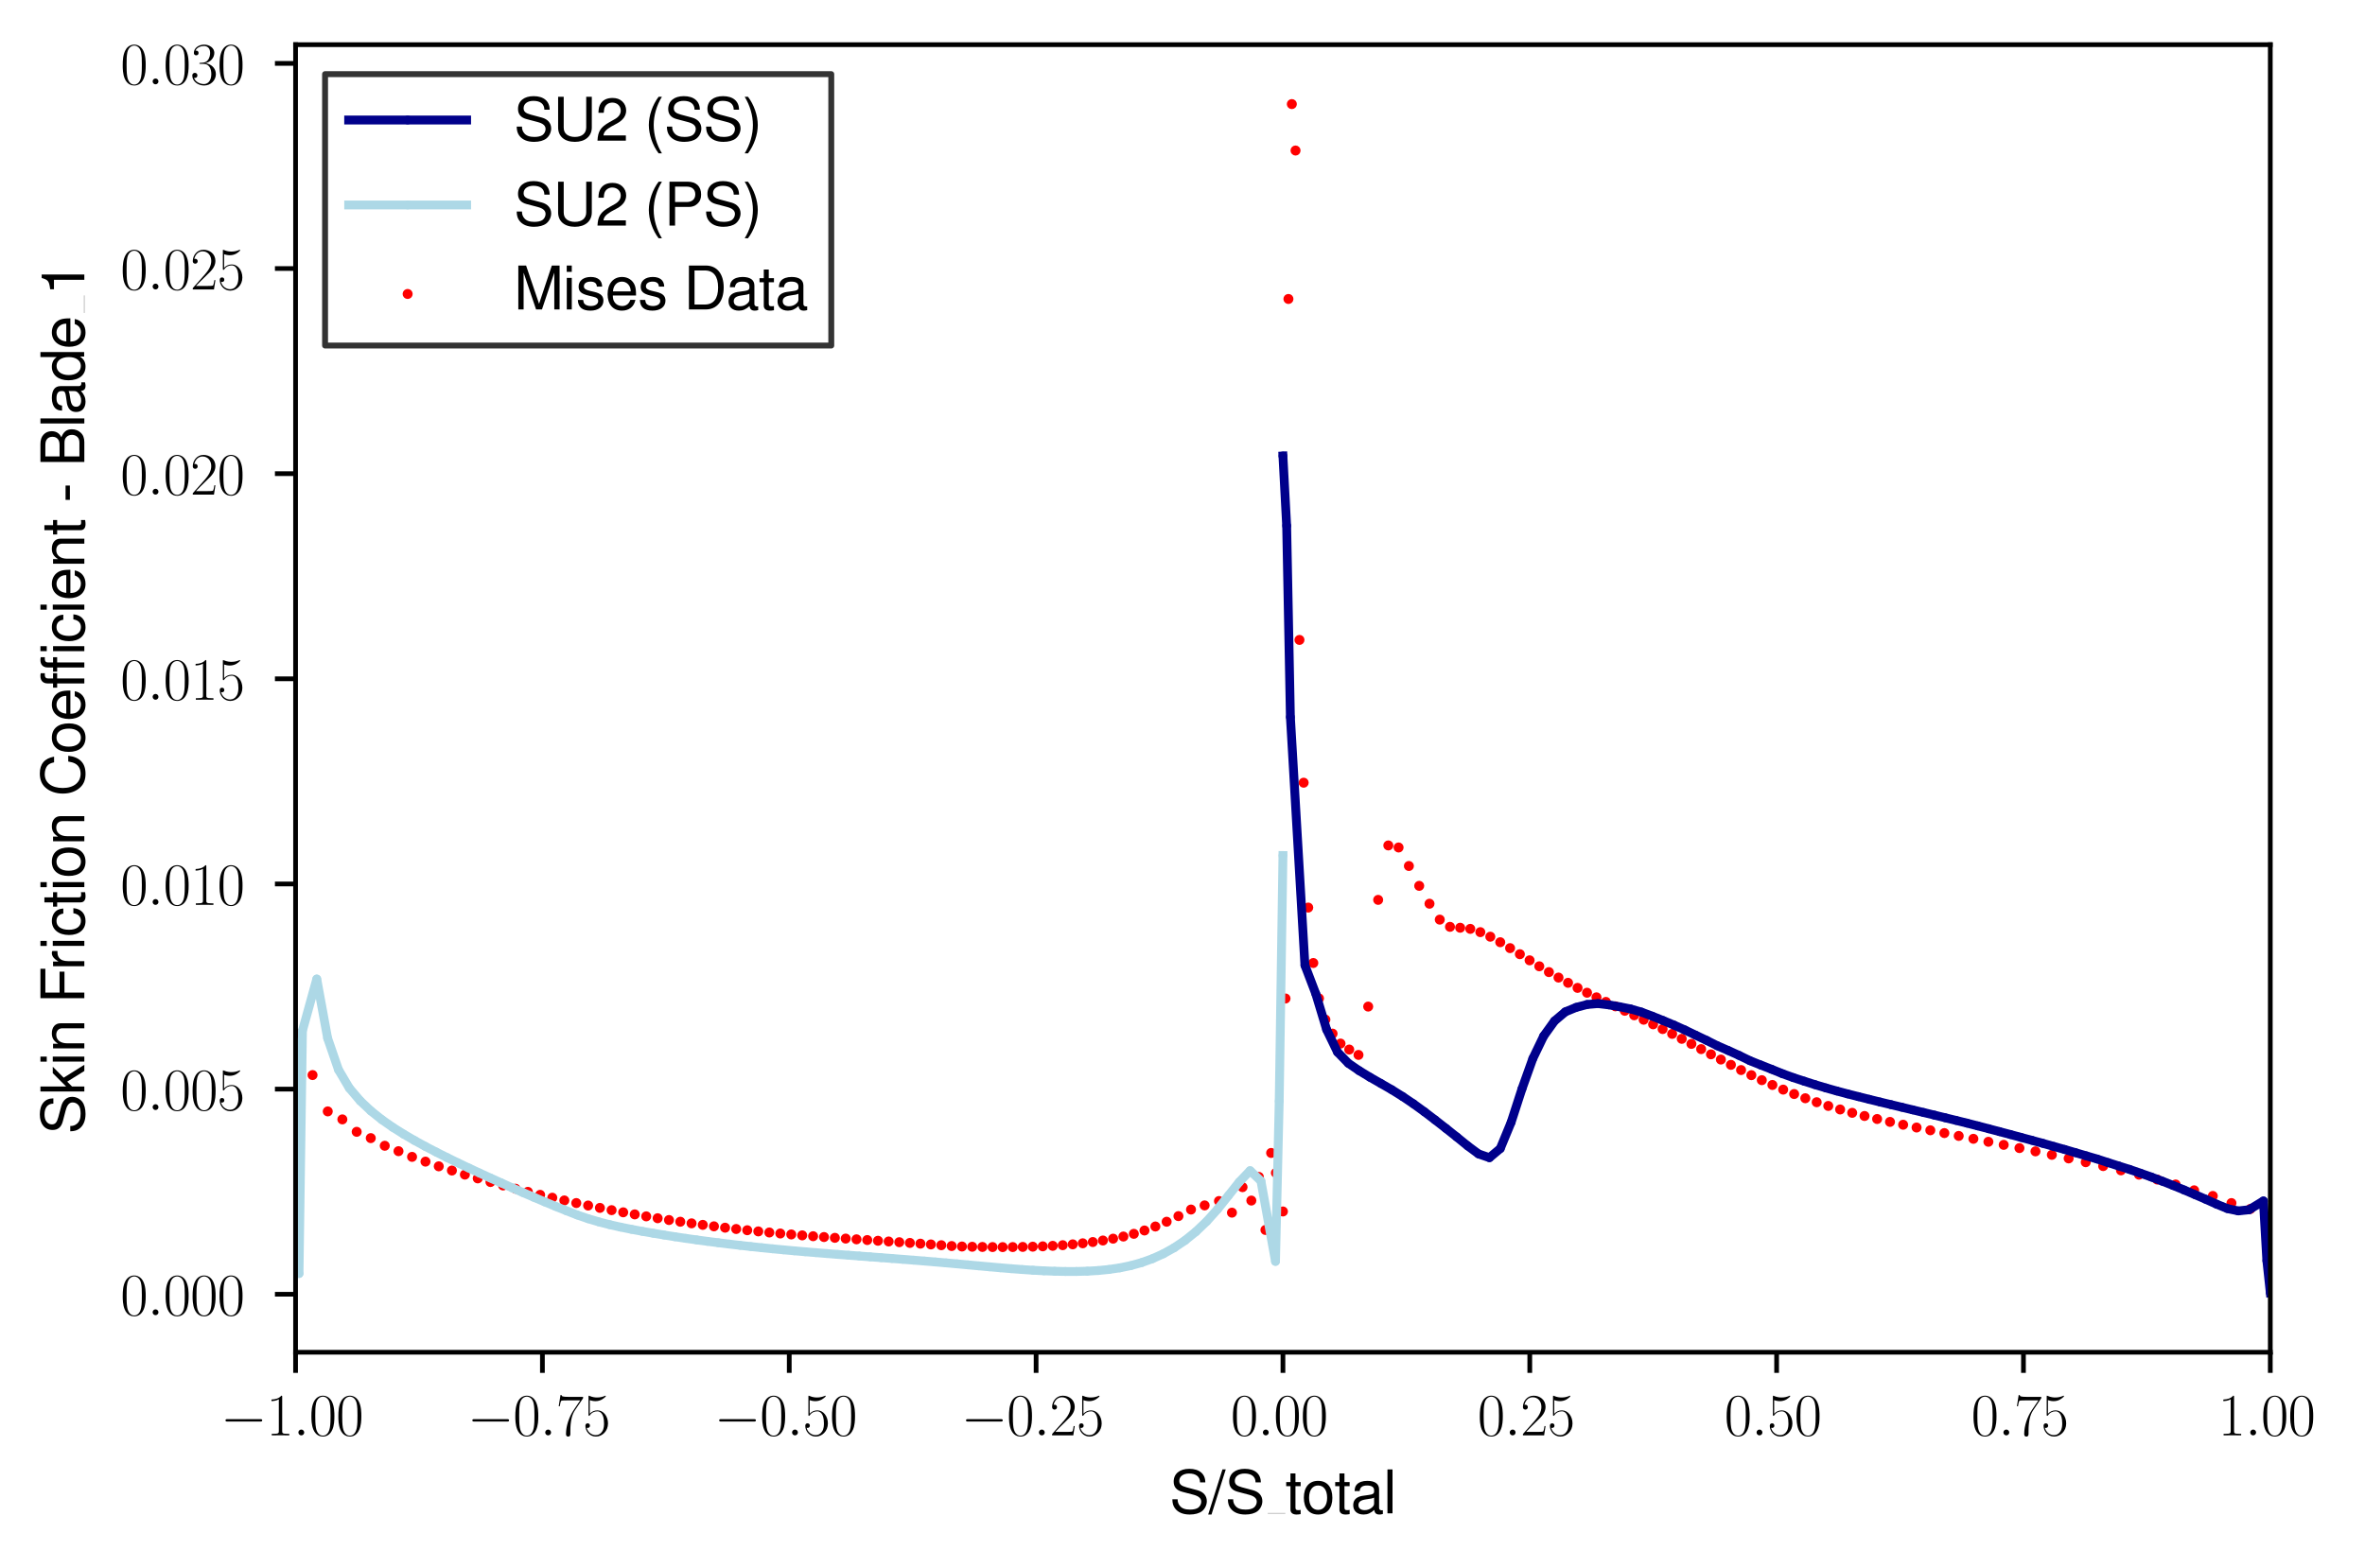 <?xml version="1.0" encoding="utf-8" standalone="no"?>
<!DOCTYPE svg PUBLIC "-//W3C//DTD SVG 1.1//EN"
  "http://www.w3.org/Graphics/SVG/1.1/DTD/svg11.dtd">
<svg xmlns:xlink="http://www.w3.org/1999/xlink" width="400.969pt" height="265.972pt" viewBox="0 0 400.969 265.972" xmlns="http://www.w3.org/2000/svg" version="1.1">
 <defs>
  <style type="text/css">*{stroke-linejoin: round; stroke-linecap: butt}</style>
 </defs>
 <g id="figure_1">
  <g id="patch_1">
   <path d="M 0 265.972 
L 400.969 265.972 
L 400.969 0 
L 0 0 
z
" style="fill: #ffffff"/>
  </g>
  <g id="axes_1">
   <g id="patch_2">
    <path d="M 50.113 229.332 
L 384.913 229.332 
L 384.913 7.572 
L 50.113 7.572 
z
" style="fill: #ffffff"/>
   </g>
   <g id="PathCollection_1">
    <defs>
     <path id="m7a7ffa8780" d="M 0 0.354 
C 0.094 0.354 0.184 0.316 0.25 0.25 
C 0.316 0.184 0.354 0.094 0.354 0 
C 0.354 -0.094 0.316 -0.184 0.25 -0.25 
C 0.184 -0.316 0.094 -0.354 0 -0.354 
C -0.094 -0.354 -0.184 -0.316 -0.25 -0.25 
C -0.316 -0.184 -0.354 -0.094 -0.354 0 
C -0.354 0.094 -0.316 0.184 -0.25 0.25 
C -0.184 0.316 -0.094 0.354 0 0.354 
z
" style="stroke: #ff0000"/>
    </defs>
    <g clip-path="url(#p2455170ed0)">
     <use xlink:href="#m7a7ffa8780" x="217.513" y="205.457" style="fill: #ff0000; stroke: #ff0000"/>
     <use xlink:href="#m7a7ffa8780" x="216.966" y="205.457" style="fill: #ff0000; stroke: #ff0000"/>
     <use xlink:href="#m7a7ffa8780" x="216.319" y="198.915" style="fill: #ff0000; stroke: #ff0000"/>
     <use xlink:href="#m7a7ffa8780" x="215.512" y="195.532" style="fill: #ff0000; stroke: #ff0000"/>
     <use xlink:href="#m7a7ffa8780" x="214.545" y="208.592" style="fill: #ff0000; stroke: #ff0000"/>
     <use xlink:href="#m7a7ffa8780" x="213.432" y="199.597" style="fill: #ff0000; stroke: #ff0000"/>
     <use xlink:href="#m7a7ffa8780" x="212.155" y="203.608" style="fill: #ff0000; stroke: #ff0000"/>
     <use xlink:href="#m7a7ffa8780" x="210.663" y="201.333" style="fill: #ff0000; stroke: #ff0000"/>
     <use xlink:href="#m7a7ffa8780" x="208.869" y="205.659" style="fill: #ff0000; stroke: #ff0000"/>
     <use xlink:href="#m7a7ffa8780" x="206.67" y="203.687" style="fill: #ff0000; stroke: #ff0000"/>
     <use xlink:href="#m7a7ffa8780" x="204.234" y="204.427" style="fill: #ff0000; stroke: #ff0000"/>
     <use xlink:href="#m7a7ffa8780" x="201.926" y="205.131" style="fill: #ff0000; stroke: #ff0000"/>
     <use xlink:href="#m7a7ffa8780" x="199.796" y="206.245" style="fill: #ff0000; stroke: #ff0000"/>
     <use xlink:href="#m7a7ffa8780" x="197.796" y="207.197" style="fill: #ff0000; stroke: #ff0000"/>
     <use xlink:href="#m7a7ffa8780" x="195.885" y="208.006" style="fill: #ff0000; stroke: #ff0000"/>
     <use xlink:href="#m7a7ffa8780" x="194.037" y="208.683" style="fill: #ff0000; stroke: #ff0000"/>
     <use xlink:href="#m7a7ffa8780" x="192.234" y="209.248" style="fill: #ff0000; stroke: #ff0000"/>
     <use xlink:href="#m7a7ffa8780" x="190.464" y="209.708" style="fill: #ff0000; stroke: #ff0000"/>
     <use xlink:href="#m7a7ffa8780" x="188.719" y="210.069" style="fill: #ff0000; stroke: #ff0000"/>
     <use xlink:href="#m7a7ffa8780" x="186.991" y="210.381" style="fill: #ff0000; stroke: #ff0000"/>
     <use xlink:href="#m7a7ffa8780" x="185.277" y="210.639" style="fill: #ff0000; stroke: #ff0000"/>
     <use xlink:href="#m7a7ffa8780" x="183.571" y="210.854" style="fill: #ff0000; stroke: #ff0000"/>
     <use xlink:href="#m7a7ffa8780" x="181.872" y="211.032" style="fill: #ff0000; stroke: #ff0000"/>
     <use xlink:href="#m7a7ffa8780" x="180.176" y="211.176" style="fill: #ff0000; stroke: #ff0000"/>
     <use xlink:href="#m7a7ffa8780" x="178.483" y="211.285" style="fill: #ff0000; stroke: #ff0000"/>
     <use xlink:href="#m7a7ffa8780" x="176.79" y="211.369" style="fill: #ff0000; stroke: #ff0000"/>
     <use xlink:href="#m7a7ffa8780" x="175.095" y="211.428" style="fill: #ff0000; stroke: #ff0000"/>
     <use xlink:href="#m7a7ffa8780" x="173.399" y="211.468" style="fill: #ff0000; stroke: #ff0000"/>
     <use xlink:href="#m7a7ffa8780" x="171.699" y="211.493" style="fill: #ff0000; stroke: #ff0000"/>
     <use xlink:href="#m7a7ffa8780" x="169.993" y="211.501" style="fill: #ff0000; stroke: #ff0000"/>
     <use xlink:href="#m7a7ffa8780" x="168.28" y="211.493" style="fill: #ff0000; stroke: #ff0000"/>
     <use xlink:href="#m7a7ffa8780" x="166.561" y="211.474" style="fill: #ff0000; stroke: #ff0000"/>
     <use xlink:href="#m7a7ffa8780" x="164.832" y="211.441" style="fill: #ff0000; stroke: #ff0000"/>
     <use xlink:href="#m7a7ffa8780" x="163.095" y="211.401" style="fill: #ff0000; stroke: #ff0000"/>
     <use xlink:href="#m7a7ffa8780" x="161.347" y="211.317" style="fill: #ff0000; stroke: #ff0000"/>
     <use xlink:href="#m7a7ffa8780" x="159.59" y="211.178" style="fill: #ff0000; stroke: #ff0000"/>
     <use xlink:href="#m7a7ffa8780" x="157.825" y="211.046" style="fill: #ff0000; stroke: #ff0000"/>
     <use xlink:href="#m7a7ffa8780" x="156.049" y="210.916" style="fill: #ff0000; stroke: #ff0000"/>
     <use xlink:href="#m7a7ffa8780" x="154.262" y="210.79" style="fill: #ff0000; stroke: #ff0000"/>
     <use xlink:href="#m7a7ffa8780" x="152.468" y="210.667" style="fill: #ff0000; stroke: #ff0000"/>
     <use xlink:href="#m7a7ffa8780" x="150.664" y="210.545" style="fill: #ff0000; stroke: #ff0000"/>
     <use xlink:href="#m7a7ffa8780" x="148.854" y="210.425" style="fill: #ff0000; stroke: #ff0000"/>
     <use xlink:href="#m7a7ffa8780" x="147.037" y="210.303" style="fill: #ff0000; stroke: #ff0000"/>
     <use xlink:href="#m7a7ffa8780" x="145.212" y="210.181" style="fill: #ff0000; stroke: #ff0000"/>
     <use xlink:href="#m7a7ffa8780" x="143.381" y="210.054" style="fill: #ff0000; stroke: #ff0000"/>
     <use xlink:href="#m7a7ffa8780" x="141.546" y="209.928" style="fill: #ff0000; stroke: #ff0000"/>
     <use xlink:href="#m7a7ffa8780" x="139.704" y="209.793" style="fill: #ff0000; stroke: #ff0000"/>
     <use xlink:href="#m7a7ffa8780" x="137.859" y="209.653" style="fill: #ff0000; stroke: #ff0000"/>
     <use xlink:href="#m7a7ffa8780" x="136.009" y="209.509" style="fill: #ff0000; stroke: #ff0000"/>
     <use xlink:href="#m7a7ffa8780" x="134.153" y="209.353" style="fill: #ff0000; stroke: #ff0000"/>
     <use xlink:href="#m7a7ffa8780" x="132.294" y="209.193" style="fill: #ff0000; stroke: #ff0000"/>
     <use xlink:href="#m7a7ffa8780" x="130.432" y="209.022" style="fill: #ff0000; stroke: #ff0000"/>
     <use xlink:href="#m7a7ffa8780" x="128.564" y="208.837" style="fill: #ff0000; stroke: #ff0000"/>
     <use xlink:href="#m7a7ffa8780" x="126.691" y="208.639" style="fill: #ff0000; stroke: #ff0000"/>
     <use xlink:href="#m7a7ffa8780" x="124.814" y="208.43" style="fill: #ff0000; stroke: #ff0000"/>
     <use xlink:href="#m7a7ffa8780" x="122.932" y="208.208" style="fill: #ff0000; stroke: #ff0000"/>
     <use xlink:href="#m7a7ffa8780" x="121.045" y="207.976" style="fill: #ff0000; stroke: #ff0000"/>
     <use xlink:href="#m7a7ffa8780" x="119.15" y="207.728" style="fill: #ff0000; stroke: #ff0000"/>
     <use xlink:href="#m7a7ffa8780" x="117.248" y="207.47" style="fill: #ff0000; stroke: #ff0000"/>
     <use xlink:href="#m7a7ffa8780" x="115.34" y="207.197" style="fill: #ff0000; stroke: #ff0000"/>
     <use xlink:href="#m7a7ffa8780" x="113.423" y="206.908" style="fill: #ff0000; stroke: #ff0000"/>
     <use xlink:href="#m7a7ffa8780" x="111.498" y="206.605" style="fill: #ff0000; stroke: #ff0000"/>
     <use xlink:href="#m7a7ffa8780" x="109.563" y="206.287" style="fill: #ff0000; stroke: #ff0000"/>
     <use xlink:href="#m7a7ffa8780" x="107.616" y="205.952" style="fill: #ff0000; stroke: #ff0000"/>
     <use xlink:href="#m7a7ffa8780" x="105.66" y="205.602" style="fill: #ff0000; stroke: #ff0000"/>
     <use xlink:href="#m7a7ffa8780" x="103.691" y="205.234" style="fill: #ff0000; stroke: #ff0000"/>
     <use xlink:href="#m7a7ffa8780" x="101.71" y="204.85" style="fill: #ff0000; stroke: #ff0000"/>
     <use xlink:href="#m7a7ffa8780" x="99.713" y="204.447" style="fill: #ff0000; stroke: #ff0000"/>
     <use xlink:href="#m7a7ffa8780" x="97.705" y="204.028" style="fill: #ff0000; stroke: #ff0000"/>
     <use xlink:href="#m7a7ffa8780" x="95.678" y="203.587" style="fill: #ff0000; stroke: #ff0000"/>
     <use xlink:href="#m7a7ffa8780" x="93.637" y="203.124" style="fill: #ff0000; stroke: #ff0000"/>
     <use xlink:href="#m7a7ffa8780" x="91.578" y="202.637" style="fill: #ff0000; stroke: #ff0000"/>
     <use xlink:href="#m7a7ffa8780" x="89.501" y="202.133" style="fill: #ff0000; stroke: #ff0000"/>
     <use xlink:href="#m7a7ffa8780" x="87.406" y="201.6" style="fill: #ff0000; stroke: #ff0000"/>
     <use xlink:href="#m7a7ffa8780" x="85.29" y="201.045" style="fill: #ff0000; stroke: #ff0000"/>
     <use xlink:href="#m7a7ffa8780" x="83.156" y="200.463" style="fill: #ff0000; stroke: #ff0000"/>
     <use xlink:href="#m7a7ffa8780" x="80.997" y="199.847" style="fill: #ff0000; stroke: #ff0000"/>
     <use xlink:href="#m7a7ffa8780" x="78.818" y="199.206" style="fill: #ff0000; stroke: #ff0000"/>
     <use xlink:href="#m7a7ffa8780" x="76.617" y="198.516" style="fill: #ff0000; stroke: #ff0000"/>
     <use xlink:href="#m7a7ffa8780" x="74.39" y="197.801" style="fill: #ff0000; stroke: #ff0000"/>
     <use xlink:href="#m7a7ffa8780" x="72.138" y="197.004" style="fill: #ff0000; stroke: #ff0000"/>
     <use xlink:href="#m7a7ffa8780" x="69.862" y="196.198" style="fill: #ff0000; stroke: #ff0000"/>
     <use xlink:href="#m7a7ffa8780" x="67.562" y="195.232" style="fill: #ff0000; stroke: #ff0000"/>
     <use xlink:href="#m7a7ffa8780" x="65.234" y="194.314" style="fill: #ff0000; stroke: #ff0000"/>
     <use xlink:href="#m7a7ffa8780" x="62.862" y="193.018" style="fill: #ff0000; stroke: #ff0000"/>
     <use xlink:href="#m7a7ffa8780" x="60.475" y="191.949" style="fill: #ff0000; stroke: #ff0000"/>
     <use xlink:href="#m7a7ffa8780" x="58.044" y="189.841" style="fill: #ff0000; stroke: #ff0000"/>
     <use xlink:href="#m7a7ffa8780" x="55.569" y="188.486" style="fill: #ff0000; stroke: #ff0000"/>
     <use xlink:href="#m7a7ffa8780" x="52.989" y="182.324" style="fill: #ff0000; stroke: #ff0000"/>
     <use xlink:href="#m7a7ffa8780" x="50.113" y="175.248" style="fill: #ff0000; stroke: #ff0000"/>
     <use xlink:href="#m7a7ffa8780" x="217.513" y="169.34" style="fill: #ff0000; stroke: #ff0000"/>
     <use xlink:href="#m7a7ffa8780" x="217.95" y="169.34" style="fill: #ff0000; stroke: #ff0000"/>
     <use xlink:href="#m7a7ffa8780" x="218.444" y="50.703" style="fill: #ff0000; stroke: #ff0000"/>
     <use xlink:href="#m7a7ffa8780" x="219.021" y="17.652" style="fill: #ff0000; stroke: #ff0000"/>
     <use xlink:href="#m7a7ffa8780" x="219.65" y="25.528" style="fill: #ff0000; stroke: #ff0000"/>
     <use xlink:href="#m7a7ffa8780" x="220.314" y="108.526" style="fill: #ff0000; stroke: #ff0000"/>
     <use xlink:href="#m7a7ffa8780" x="221.026" y="132.741" style="fill: #ff0000; stroke: #ff0000"/>
     <use xlink:href="#m7a7ffa8780" x="221.802" y="153.919" style="fill: #ff0000; stroke: #ff0000"/>
     <use xlink:href="#m7a7ffa8780" x="222.662" y="163.319" style="fill: #ff0000; stroke: #ff0000"/>
     <use xlink:href="#m7a7ffa8780" x="223.626" y="169.326" style="fill: #ff0000; stroke: #ff0000"/>
     <use xlink:href="#m7a7ffa8780" x="224.71" y="172.92" style="fill: #ff0000; stroke: #ff0000"/>
     <use xlink:href="#m7a7ffa8780" x="225.927" y="175.296" style="fill: #ff0000; stroke: #ff0000"/>
     <use xlink:href="#m7a7ffa8780" x="227.278" y="176.982" style="fill: #ff0000; stroke: #ff0000"/>
     <use xlink:href="#m7a7ffa8780" x="228.751" y="177.996" style="fill: #ff0000; stroke: #ff0000"/>
     <use xlink:href="#m7a7ffa8780" x="230.323" y="178.908" style="fill: #ff0000; stroke: #ff0000"/>
     <use xlink:href="#m7a7ffa8780" x="231.967" y="170.71" style="fill: #ff0000; stroke: #ff0000"/>
     <use xlink:href="#m7a7ffa8780" x="233.658" y="152.613" style="fill: #ff0000; stroke: #ff0000"/>
     <use xlink:href="#m7a7ffa8780" x="235.381" y="143.38" style="fill: #ff0000; stroke: #ff0000"/>
     <use xlink:href="#m7a7ffa8780" x="237.119" y="143.728" style="fill: #ff0000; stroke: #ff0000"/>
     <use xlink:href="#m7a7ffa8780" x="238.867" y="146.866" style="fill: #ff0000; stroke: #ff0000"/>
     <use xlink:href="#m7a7ffa8780" x="240.616" y="150.235" style="fill: #ff0000; stroke: #ff0000"/>
     <use xlink:href="#m7a7ffa8780" x="242.362" y="153.264" style="fill: #ff0000; stroke: #ff0000"/>
     <use xlink:href="#m7a7ffa8780" x="244.103" y="155.964" style="fill: #ff0000; stroke: #ff0000"/>
     <use xlink:href="#m7a7ffa8780" x="245.836" y="157.185" style="fill: #ff0000; stroke: #ff0000"/>
     <use xlink:href="#m7a7ffa8780" x="247.561" y="157.339" style="fill: #ff0000; stroke: #ff0000"/>
     <use xlink:href="#m7a7ffa8780" x="249.275" y="157.532" style="fill: #ff0000; stroke: #ff0000"/>
     <use xlink:href="#m7a7ffa8780" x="250.979" y="158.086" style="fill: #ff0000; stroke: #ff0000"/>
     <use xlink:href="#m7a7ffa8780" x="252.671" y="158.858" style="fill: #ff0000; stroke: #ff0000"/>
     <use xlink:href="#m7a7ffa8780" x="254.353" y="159.794" style="fill: #ff0000; stroke: #ff0000"/>
     <use xlink:href="#m7a7ffa8780" x="256.024" y="160.796" style="fill: #ff0000; stroke: #ff0000"/>
     <use xlink:href="#m7a7ffa8780" x="257.684" y="161.825" style="fill: #ff0000; stroke: #ff0000"/>
     <use xlink:href="#m7a7ffa8780" x="259.334" y="162.865" style="fill: #ff0000; stroke: #ff0000"/>
     <use xlink:href="#m7a7ffa8780" x="260.975" y="163.878" style="fill: #ff0000; stroke: #ff0000"/>
     <use xlink:href="#m7a7ffa8780" x="262.609" y="164.861" style="fill: #ff0000; stroke: #ff0000"/>
     <use xlink:href="#m7a7ffa8780" x="264.234" y="165.789" style="fill: #ff0000; stroke: #ff0000"/>
     <use xlink:href="#m7a7ffa8780" x="265.852" y="166.679" style="fill: #ff0000; stroke: #ff0000"/>
     <use xlink:href="#m7a7ffa8780" x="267.464" y="167.538" style="fill: #ff0000; stroke: #ff0000"/>
     <use xlink:href="#m7a7ffa8780" x="269.07" y="168.36" style="fill: #ff0000; stroke: #ff0000"/>
     <use xlink:href="#m7a7ffa8780" x="270.673" y="169.142" style="fill: #ff0000; stroke: #ff0000"/>
     <use xlink:href="#m7a7ffa8780" x="272.273" y="169.916" style="fill: #ff0000; stroke: #ff0000"/>
     <use xlink:href="#m7a7ffa8780" x="273.872" y="170.666" style="fill: #ff0000; stroke: #ff0000"/>
     <use xlink:href="#m7a7ffa8780" x="275.47" y="171.419" style="fill: #ff0000; stroke: #ff0000"/>
     <use xlink:href="#m7a7ffa8780" x="277.068" y="172.183" style="fill: #ff0000; stroke: #ff0000"/>
     <use xlink:href="#m7a7ffa8780" x="278.669" y="172.939" style="fill: #ff0000; stroke: #ff0000"/>
     <use xlink:href="#m7a7ffa8780" x="280.274" y="173.718" style="fill: #ff0000; stroke: #ff0000"/>
     <use xlink:href="#m7a7ffa8780" x="281.885" y="174.521" style="fill: #ff0000; stroke: #ff0000"/>
     <use xlink:href="#m7a7ffa8780" x="283.503" y="175.34" style="fill: #ff0000; stroke: #ff0000"/>
     <use xlink:href="#m7a7ffa8780" x="285.129" y="176.178" style="fill: #ff0000; stroke: #ff0000"/>
     <use xlink:href="#m7a7ffa8780" x="286.767" y="177.038" style="fill: #ff0000; stroke: #ff0000"/>
     <use xlink:href="#m7a7ffa8780" x="288.417" y="177.923" style="fill: #ff0000; stroke: #ff0000"/>
     <use xlink:href="#m7a7ffa8780" x="290.082" y="178.808" style="fill: #ff0000; stroke: #ff0000"/>
     <use xlink:href="#m7a7ffa8780" x="291.764" y="179.693" style="fill: #ff0000; stroke: #ff0000"/>
     <use xlink:href="#m7a7ffa8780" x="293.463" y="180.591" style="fill: #ff0000; stroke: #ff0000"/>
     <use xlink:href="#m7a7ffa8780" x="295.186" y="181.475" style="fill: #ff0000; stroke: #ff0000"/>
     <use xlink:href="#m7a7ffa8780" x="296.93" y="182.342" style="fill: #ff0000; stroke: #ff0000"/>
     <use xlink:href="#m7a7ffa8780" x="298.701" y="183.19" style="fill: #ff0000; stroke: #ff0000"/>
     <use xlink:href="#m7a7ffa8780" x="300.498" y="184.003" style="fill: #ff0000; stroke: #ff0000"/>
     <use xlink:href="#m7a7ffa8780" x="302.325" y="184.792" style="fill: #ff0000; stroke: #ff0000"/>
     <use xlink:href="#m7a7ffa8780" x="304.185" y="185.539" style="fill: #ff0000; stroke: #ff0000"/>
     <use xlink:href="#m7a7ffa8780" x="306.078" y="186.256" style="fill: #ff0000; stroke: #ff0000"/>
     <use xlink:href="#m7a7ffa8780" x="308.007" y="186.929" style="fill: #ff0000; stroke: #ff0000"/>
     <use xlink:href="#m7a7ffa8780" x="309.973" y="187.561" style="fill: #ff0000; stroke: #ff0000"/>
     <use xlink:href="#m7a7ffa8780" x="311.979" y="188.161" style="fill: #ff0000; stroke: #ff0000"/>
     <use xlink:href="#m7a7ffa8780" x="314.027" y="188.729" style="fill: #ff0000; stroke: #ff0000"/>
     <use xlink:href="#m7a7ffa8780" x="316.117" y="189.265" style="fill: #ff0000; stroke: #ff0000"/>
     <use xlink:href="#m7a7ffa8780" x="318.254" y="189.776" style="fill: #ff0000; stroke: #ff0000"/>
     <use xlink:href="#m7a7ffa8780" x="320.435" y="190.268" style="fill: #ff0000; stroke: #ff0000"/>
     <use xlink:href="#m7a7ffa8780" x="322.665" y="190.748" style="fill: #ff0000; stroke: #ff0000"/>
     <use xlink:href="#m7a7ffa8780" x="324.943" y="191.22" style="fill: #ff0000; stroke: #ff0000"/>
     <use xlink:href="#m7a7ffa8780" x="327.271" y="191.691" style="fill: #ff0000; stroke: #ff0000"/>
     <use xlink:href="#m7a7ffa8780" x="329.652" y="192.163" style="fill: #ff0000; stroke: #ff0000"/>
     <use xlink:href="#m7a7ffa8780" x="332.086" y="192.645" style="fill: #ff0000; stroke: #ff0000"/>
     <use xlink:href="#m7a7ffa8780" x="334.574" y="193.134" style="fill: #ff0000; stroke: #ff0000"/>
     <use xlink:href="#m7a7ffa8780" x="337.118" y="193.64" style="fill: #ff0000; stroke: #ff0000"/>
     <use xlink:href="#m7a7ffa8780" x="339.715" y="194.16" style="fill: #ff0000; stroke: #ff0000"/>
     <use xlink:href="#m7a7ffa8780" x="342.384" y="194.708" style="fill: #ff0000; stroke: #ff0000"/>
     <use xlink:href="#m7a7ffa8780" x="345.101" y="195.264" style="fill: #ff0000; stroke: #ff0000"/>
     <use xlink:href="#m7a7ffa8780" x="347.877" y="195.854" style="fill: #ff0000; stroke: #ff0000"/>
     <use xlink:href="#m7a7ffa8780" x="350.726" y="196.459" style="fill: #ff0000; stroke: #ff0000"/>
     <use xlink:href="#m7a7ffa8780" x="353.623" y="197.101" style="fill: #ff0000; stroke: #ff0000"/>
     <use xlink:href="#m7a7ffa8780" x="356.58" y="197.761" style="fill: #ff0000; stroke: #ff0000"/>
     <use xlink:href="#m7a7ffa8780" x="359.598" y="198.482" style="fill: #ff0000; stroke: #ff0000"/>
     <use xlink:href="#m7a7ffa8780" x="362.651" y="199.215" style="fill: #ff0000; stroke: #ff0000"/>
     <use xlink:href="#m7a7ffa8780" x="365.74" y="200.043" style="fill: #ff0000; stroke: #ff0000"/>
     <use xlink:href="#m7a7ffa8780" x="368.865" y="200.882" style="fill: #ff0000; stroke: #ff0000"/>
     <use xlink:href="#m7a7ffa8780" x="372.003" y="201.87" style="fill: #ff0000; stroke: #ff0000"/>
     <use xlink:href="#m7a7ffa8780" x="375.164" y="202.827" style="fill: #ff0000; stroke: #ff0000"/>
     <use xlink:href="#m7a7ffa8780" x="378.326" y="204.033" style="fill: #ff0000; stroke: #ff0000"/>
     <use xlink:href="#m7a7ffa8780" x="381.535" y="205.026" style="fill: #ff0000; stroke: #ff0000"/>
     <use xlink:href="#m7a7ffa8780" x="384.913" y="206.52" style="fill: #ff0000; stroke: #ff0000"/>
    </g>
   </g>
   <g id="matplotlib.axis_1">
    <g id="xtick_1">
     <g id="line2d_1">
      <defs>
       <path id="me10e89c07b" d="M 0 0 
L 0 3.5 
" style="stroke: #000000; stroke-width: 0.8"/>
      </defs>
      <g>
       <use xlink:href="#me10e89c07b" x="50.113" y="229.332" style="stroke: #000000; stroke-width: 0.8"/>
      </g>
     </g>
     <g id="text_1">
      <!-- $\mathdefault{−1.00}$ -->
      <g transform="translate(37.383 243.43) scale(0.1 -0.1)">
       <defs>
        <path id="CMSY10-0" d="M 4218 1472 
C 4326 1472 4442 1472 4442 1600 
C 4442 1728 4326 1728 4218 1728 
L 755 1728 
C 646 1728 531 1728 531 1600 
C 531 1472 646 1472 755 1472 
L 4218 1472 
z
" transform="scale(0.016)"/>
        <path id="CMR17-31" d="M 1702 4083 
C 1702 4217 1696 4224 1606 4224 
C 1357 3927 979 3833 621 3820 
C 602 3820 570 3820 563 3808 
C 557 3795 557 3782 557 3648 
C 755 3648 1088 3686 1344 3839 
L 1344 467 
C 1344 243 1331 166 781 166 
L 589 166 
L 589 0 
C 896 6 1216 12 1523 12 
C 1830 12 2150 6 2458 0 
L 2458 166 
L 2266 166 
C 1715 166 1702 236 1702 467 
L 1702 4083 
z
" transform="scale(0.016)"/>
        <path id="CMMI12-3a" d="M 1178 307 
C 1178 492 1024 620 870 620 
C 685 620 557 467 557 313 
C 557 128 710 0 864 0 
C 1050 0 1178 153 1178 307 
z
" transform="scale(0.016)"/>
        <path id="CMR17-30" d="M 2688 2038 
C 2688 2430 2682 3099 2413 3613 
C 2176 4063 1798 4224 1466 4224 
C 1158 4224 768 4082 525 3620 
C 269 3137 243 2539 243 2038 
C 243 1671 250 1112 448 623 
C 723 -39 1216 -128 1466 -128 
C 1760 -128 2208 -7 2470 604 
C 2662 1048 2688 1568 2688 2038 
z
M 1466 -26 
C 1056 -26 813 328 723 816 
C 653 1196 653 1749 653 2109 
C 653 2604 653 3015 736 3407 
C 858 3954 1216 4121 1466 4121 
C 1728 4121 2067 3947 2189 3420 
C 2272 3054 2278 2623 2278 2109 
C 2278 1691 2278 1176 2202 797 
C 2067 96 1690 -26 1466 -26 
z
" transform="scale(0.016)"/>
       </defs>
       <use xlink:href="#CMSY10-0" transform="scale(0.996)"/>
       <use xlink:href="#CMR17-31" transform="translate(77.487 0) scale(0.996)"/>
       <use xlink:href="#CMMI12-3a" transform="translate(123.178 0) scale(0.996)"/>
       <use xlink:href="#CMR17-30" transform="translate(150.275 0) scale(0.996)"/>
       <use xlink:href="#CMR17-30" transform="translate(195.966 0) scale(0.996)"/>
      </g>
     </g>
    </g>
    <g id="xtick_2">
     <g id="line2d_2">
      <g>
       <use xlink:href="#me10e89c07b" x="91.963" y="229.332" style="stroke: #000000; stroke-width: 0.8"/>
      </g>
     </g>
     <g id="text_2">
      <!-- $\mathdefault{−0.75}$ -->
      <g transform="translate(79.233 243.43) scale(0.1 -0.1)">
       <defs>
        <path id="CMR17-37" d="M 2886 3955 
L 2886 4096 
L 1382 4096 
C 634 4096 621 4166 595 4288 
L 480 4288 
L 294 3104 
L 410 3104 
C 429 3226 474 3552 550 3673 
C 589 3724 1062 3724 1171 3724 
L 2579 3724 
L 1869 2670 
C 1395 1961 1069 1003 1069 166 
C 1069 89 1069 -128 1299 -128 
C 1530 -128 1530 89 1530 172 
L 1530 466 
C 1530 1514 1709 2204 2003 2644 
L 2886 3955 
z
" transform="scale(0.016)"/>
        <path id="CMR17-35" d="M 730 3750 
C 794 3724 1056 3641 1325 3641 
C 1920 3641 2246 3961 2432 4140 
C 2432 4191 2432 4224 2394 4224 
C 2387 4224 2374 4224 2323 4198 
C 2099 4102 1837 4032 1517 4032 
C 1325 4032 1037 4055 723 4191 
C 653 4224 640 4224 634 4224 
C 602 4224 595 4217 595 4090 
L 595 2231 
C 595 2113 595 2080 659 2080 
C 691 2080 704 2093 736 2139 
C 941 2435 1222 2560 1542 2560 
C 1766 2560 2246 2415 2246 1293 
C 2246 1087 2246 716 2054 422 
C 1894 159 1645 25 1370 25 
C 947 25 518 319 403 812 
C 429 806 480 793 506 793 
C 589 793 749 838 749 1036 
C 749 1209 627 1280 506 1280 
C 358 1280 262 1190 262 1011 
C 262 454 704 -128 1382 -128 
C 2042 -128 2669 441 2669 1267 
C 2669 2054 2170 2662 1549 2662 
C 1222 2662 947 2540 730 2304 
L 730 3750 
z
" transform="scale(0.016)"/>
       </defs>
       <use xlink:href="#CMSY10-0" transform="scale(0.996)"/>
       <use xlink:href="#CMR17-30" transform="translate(77.487 0) scale(0.996)"/>
       <use xlink:href="#CMMI12-3a" transform="translate(123.178 0) scale(0.996)"/>
       <use xlink:href="#CMR17-37" transform="translate(150.275 0) scale(0.996)"/>
       <use xlink:href="#CMR17-35" transform="translate(195.966 0) scale(0.996)"/>
      </g>
     </g>
    </g>
    <g id="xtick_3">
     <g id="line2d_3">
      <g>
       <use xlink:href="#me10e89c07b" x="133.813" y="229.332" style="stroke: #000000; stroke-width: 0.8"/>
      </g>
     </g>
     <g id="text_3">
      <!-- $\mathdefault{−0.50}$ -->
      <g transform="translate(121.083 243.43) scale(0.1 -0.1)">
       <use xlink:href="#CMSY10-0" transform="scale(0.996)"/>
       <use xlink:href="#CMR17-30" transform="translate(77.487 0) scale(0.996)"/>
       <use xlink:href="#CMMI12-3a" transform="translate(123.178 0) scale(0.996)"/>
       <use xlink:href="#CMR17-35" transform="translate(150.275 0) scale(0.996)"/>
       <use xlink:href="#CMR17-30" transform="translate(195.966 0) scale(0.996)"/>
      </g>
     </g>
    </g>
    <g id="xtick_4">
     <g id="line2d_4">
      <g>
       <use xlink:href="#me10e89c07b" x="175.663" y="229.332" style="stroke: #000000; stroke-width: 0.8"/>
      </g>
     </g>
     <g id="text_4">
      <!-- $\mathdefault{−0.25}$ -->
      <g transform="translate(162.933 243.43) scale(0.1 -0.1)">
       <defs>
        <path id="CMR17-32" d="M 2669 990 
L 2554 990 
C 2490 537 2438 460 2413 422 
C 2381 371 1920 371 1830 371 
L 602 371 
C 832 620 1280 1073 1824 1596 
C 2214 1966 2669 2400 2669 3033 
C 2669 3788 2067 4224 1395 4224 
C 691 4224 262 3603 262 3027 
C 262 2777 448 2745 525 2745 
C 589 2745 781 2783 781 3007 
C 781 3206 614 3264 525 3264 
C 486 3264 448 3257 422 3244 
C 544 3788 915 4057 1306 4057 
C 1862 4057 2227 3616 2227 3033 
C 2227 2477 1901 1998 1536 1583 
L 262 147 
L 262 0 
L 2515 0 
L 2669 990 
z
" transform="scale(0.016)"/>
       </defs>
       <use xlink:href="#CMSY10-0" transform="scale(0.996)"/>
       <use xlink:href="#CMR17-30" transform="translate(77.487 0) scale(0.996)"/>
       <use xlink:href="#CMMI12-3a" transform="translate(123.178 0) scale(0.996)"/>
       <use xlink:href="#CMR17-32" transform="translate(150.275 0) scale(0.996)"/>
       <use xlink:href="#CMR17-35" transform="translate(195.966 0) scale(0.996)"/>
      </g>
     </g>
    </g>
    <g id="xtick_5">
     <g id="line2d_5">
      <g>
       <use xlink:href="#me10e89c07b" x="217.513" y="229.332" style="stroke: #000000; stroke-width: 0.8"/>
      </g>
     </g>
     <g id="text_5">
      <!-- $\mathdefault{0.00}$ -->
      <g transform="translate(208.657 243.43) scale(0.1 -0.1)">
       <use xlink:href="#CMR17-30" transform="scale(0.996)"/>
       <use xlink:href="#CMMI12-3a" transform="translate(45.69 0) scale(0.996)"/>
       <use xlink:href="#CMR17-30" transform="translate(72.788 0) scale(0.996)"/>
       <use xlink:href="#CMR17-30" transform="translate(118.478 0) scale(0.996)"/>
      </g>
     </g>
    </g>
    <g id="xtick_6">
     <g id="line2d_6">
      <g>
       <use xlink:href="#me10e89c07b" x="259.363" y="229.332" style="stroke: #000000; stroke-width: 0.8"/>
      </g>
     </g>
     <g id="text_6">
      <!-- $\mathdefault{0.25}$ -->
      <g transform="translate(250.507 243.43) scale(0.1 -0.1)">
       <use xlink:href="#CMR17-30" transform="scale(0.996)"/>
       <use xlink:href="#CMMI12-3a" transform="translate(45.69 0) scale(0.996)"/>
       <use xlink:href="#CMR17-32" transform="translate(72.788 0) scale(0.996)"/>
       <use xlink:href="#CMR17-35" transform="translate(118.478 0) scale(0.996)"/>
      </g>
     </g>
    </g>
    <g id="xtick_7">
     <g id="line2d_7">
      <g>
       <use xlink:href="#me10e89c07b" x="301.213" y="229.332" style="stroke: #000000; stroke-width: 0.8"/>
      </g>
     </g>
     <g id="text_7">
      <!-- $\mathdefault{0.50}$ -->
      <g transform="translate(292.357 243.43) scale(0.1 -0.1)">
       <use xlink:href="#CMR17-30" transform="scale(0.996)"/>
       <use xlink:href="#CMMI12-3a" transform="translate(45.69 0) scale(0.996)"/>
       <use xlink:href="#CMR17-35" transform="translate(72.788 0) scale(0.996)"/>
       <use xlink:href="#CMR17-30" transform="translate(118.478 0) scale(0.996)"/>
      </g>
     </g>
    </g>
    <g id="xtick_8">
     <g id="line2d_8">
      <g>
       <use xlink:href="#me10e89c07b" x="343.063" y="229.332" style="stroke: #000000; stroke-width: 0.8"/>
      </g>
     </g>
     <g id="text_8">
      <!-- $\mathdefault{0.75}$ -->
      <g transform="translate(334.207 243.43) scale(0.1 -0.1)">
       <use xlink:href="#CMR17-30" transform="scale(0.996)"/>
       <use xlink:href="#CMMI12-3a" transform="translate(45.69 0) scale(0.996)"/>
       <use xlink:href="#CMR17-37" transform="translate(72.788 0) scale(0.996)"/>
       <use xlink:href="#CMR17-35" transform="translate(118.478 0) scale(0.996)"/>
      </g>
     </g>
    </g>
    <g id="xtick_9">
     <g id="line2d_9">
      <g>
       <use xlink:href="#me10e89c07b" x="384.913" y="229.332" style="stroke: #000000; stroke-width: 0.8"/>
      </g>
     </g>
     <g id="text_9">
      <!-- $\mathdefault{1.00}$ -->
      <g transform="translate(376.057 243.43) scale(0.1 -0.1)">
       <use xlink:href="#CMR17-31" transform="scale(0.996)"/>
       <use xlink:href="#CMMI12-3a" transform="translate(45.69 0) scale(0.996)"/>
       <use xlink:href="#CMR17-30" transform="translate(72.788 0) scale(0.996)"/>
       <use xlink:href="#CMR17-30" transform="translate(118.478 0) scale(0.996)"/>
      </g>
     </g>
    </g>
    <g id="text_10">
     <!-- S/S_{total} -->
     <g transform="translate(198.276 256.65) scale(0.1 -0.1)">
      <defs>
       <path id="NimbusSanL-Regu-53" d="M 3814 3295 
C 3808 4204 3181 4736 2106 4736 
C 1082 4736 448 4211 448 3372 
C 448 2806 749 2450 1363 2291 
L 2522 1986 
C 3110 1833 3379 1598 3379 1236 
C 3379 988 3245 733 3046 593 
C 2861 466 2566 396 2189 396 
C 1683 396 1338 517 1114 784 
C 941 988 864 1210 870 1496 
L 307 1496 
C 314 1070 397 790 582 536 
C 902 102 1440 -128 2150 -128 
C 2707 -128 3162 0 3462 230 
C 3776 479 3974 892 3974 1293 
C 3974 1865 3616 2284 2982 2456 
L 1811 2768 
C 1248 2920 1043 3098 1043 3454 
C 1043 3925 1459 4236 2086 4236 
C 2829 4236 3245 3899 3251 3295 
L 3814 3295 
z
" transform="scale(0.016)"/>
       <path id="NimbusSanL-Regu-2f" d="M 1466 4672 
L -51 -128 
L 301 -128 
L 1818 4672 
L 1466 4672 
z
" transform="scale(0.016)"/>
       <path id="NimbusSanL-Regu-74" d="M 1626 3328 
L 1075 3328 
L 1075 4249 
L 544 4249 
L 544 3328 
L 90 3328 
L 90 2892 
L 544 2892 
L 544 402 
C 544 64 774 -128 1190 -128 
C 1318 -128 1446 -116 1626 -84 
L 1626 364 
C 1555 345 1472 339 1370 339 
C 1139 339 1075 402 1075 634 
L 1075 2892 
L 1626 2892 
L 1626 3328 
z
" transform="scale(0.016)"/>
       <path id="NimbusSanL-Regu-6f" d="M 1741 3456 
C 800 3456 230 2784 230 1663 
C 230 543 794 -128 1747 -128 
C 2688 -128 3264 543 3264 1638 
C 3264 2791 2707 3456 1741 3456 
z
M 1747 2963 
C 2349 2963 2707 2472 2707 1644 
C 2707 861 2336 364 1747 364 
C 1152 364 787 855 787 1663 
C 787 2466 1152 2963 1747 2963 
z
" transform="scale(0.016)"/>
       <path id="NimbusSanL-Regu-61" d="M 3424 332 
C 3366 320 3341 320 3309 320 
C 3123 320 3021 415 3021 581 
L 3021 2542 
C 3021 3135 2586 3456 1760 3456 
C 1274 3456 870 3315 646 3065 
C 493 2893 429 2702 416 2370 
L 954 2370 
C 998 2778 1242 2963 1741 2963 
C 2221 2963 2490 2784 2490 2466 
L 2490 2326 
C 2490 2103 2355 2007 1933 1956 
C 1178 1861 1062 1835 858 1753 
C 467 1593 269 1294 269 861 
C 269 256 691 -128 1370 -128 
C 1792 -128 2131 19 2509 364 
C 2547 25 2714 -128 3059 -128 
C 3168 -128 3251 -116 3424 -71 
L 3424 332 
z
M 2490 1071 
C 2490 893 2438 785 2278 638 
C 2061 441 1798 339 1485 339 
C 1069 339 826 536 826 874 
C 826 1224 1062 1402 1632 1485 
C 2195 1562 2310 1587 2490 1670 
L 2490 1071 
z
" transform="scale(0.016)"/>
       <path id="NimbusSanL-Regu-6c" d="M 973 4672 
L 435 4672 
L 435 0 
L 973 0 
L 973 4672 
z
" transform="scale(0.016)"/>
      </defs>
      <use xlink:href="#NimbusSanL-Regu-53" transform="scale(0.996)"/>
      <use xlink:href="#NimbusSanL-Regu-2f" transform="translate(66.45 0) scale(0.996)"/>
      <use xlink:href="#NimbusSanL-Regu-53" transform="translate(94.145 0) scale(0.996)"/>
      <use xlink:href="#NimbusSanL-Regu-74" transform="translate(196.461 0) scale(0.996)"/>
      <use xlink:href="#NimbusSanL-Regu-6f" transform="translate(224.156 0) scale(0.996)"/>
      <use xlink:href="#NimbusSanL-Regu-74" transform="translate(279.548 0) scale(0.996)"/>
      <use xlink:href="#NimbusSanL-Regu-61" transform="translate(307.243 0) scale(0.996)"/>
      <use xlink:href="#NimbusSanL-Regu-6c" transform="translate(362.634 0) scale(0.996)"/>
      <path d="M 166.573 0 
L 196.461 0 
L 196.461 0.399 
L 166.573 0.399 
L 166.573 0 
z
"/>
     </g>
    </g>
   </g>
   <g id="matplotlib.axis_2">
    <g id="ytick_1">
     <g id="line2d_10">
      <defs>
       <path id="ma0e737691b" d="M 0 0 
L -3.5 0 
" style="stroke: #000000; stroke-width: 0.8"/>
      </defs>
      <g>
       <use xlink:href="#ma0e737691b" x="50.113" y="219.496" style="stroke: #000000; stroke-width: 0.8"/>
      </g>
     </g>
     <g id="text_11">
      <!-- $\mathdefault{0.000}$ -->
      <g transform="translate(20.42 223.045) scale(0.1 -0.1)">
       <use xlink:href="#CMR17-30" transform="scale(0.996)"/>
       <use xlink:href="#CMMI12-3a" transform="translate(45.69 0) scale(0.996)"/>
       <use xlink:href="#CMR17-30" transform="translate(72.788 0) scale(0.996)"/>
       <use xlink:href="#CMR17-30" transform="translate(118.478 0) scale(0.996)"/>
       <use xlink:href="#CMR17-30" transform="translate(164.169 0) scale(0.996)"/>
      </g>
     </g>
    </g>
    <g id="ytick_2">
     <g id="line2d_11">
      <g>
       <use xlink:href="#ma0e737691b" x="50.113" y="184.705" style="stroke: #000000; stroke-width: 0.8"/>
      </g>
     </g>
     <g id="text_12">
      <!-- $\mathdefault{0.005}$ -->
      <g transform="translate(20.42 188.254) scale(0.1 -0.1)">
       <use xlink:href="#CMR17-30" transform="scale(0.996)"/>
       <use xlink:href="#CMMI12-3a" transform="translate(45.69 0) scale(0.996)"/>
       <use xlink:href="#CMR17-30" transform="translate(72.788 0) scale(0.996)"/>
       <use xlink:href="#CMR17-30" transform="translate(118.478 0) scale(0.996)"/>
       <use xlink:href="#CMR17-35" transform="translate(164.169 0) scale(0.996)"/>
      </g>
     </g>
    </g>
    <g id="ytick_3">
     <g id="line2d_12">
      <g>
       <use xlink:href="#ma0e737691b" x="50.113" y="149.914" style="stroke: #000000; stroke-width: 0.8"/>
      </g>
     </g>
     <g id="text_13">
      <!-- $\mathdefault{0.010}$ -->
      <g transform="translate(20.42 153.463) scale(0.1 -0.1)">
       <use xlink:href="#CMR17-30" transform="scale(0.996)"/>
       <use xlink:href="#CMMI12-3a" transform="translate(45.69 0) scale(0.996)"/>
       <use xlink:href="#CMR17-30" transform="translate(72.788 0) scale(0.996)"/>
       <use xlink:href="#CMR17-31" transform="translate(118.478 0) scale(0.996)"/>
       <use xlink:href="#CMR17-30" transform="translate(164.169 0) scale(0.996)"/>
      </g>
     </g>
    </g>
    <g id="ytick_4">
     <g id="line2d_13">
      <g>
       <use xlink:href="#ma0e737691b" x="50.113" y="115.122" style="stroke: #000000; stroke-width: 0.8"/>
      </g>
     </g>
     <g id="text_14">
      <!-- $\mathdefault{0.015}$ -->
      <g transform="translate(20.42 118.672) scale(0.1 -0.1)">
       <use xlink:href="#CMR17-30" transform="scale(0.996)"/>
       <use xlink:href="#CMMI12-3a" transform="translate(45.69 0) scale(0.996)"/>
       <use xlink:href="#CMR17-30" transform="translate(72.788 0) scale(0.996)"/>
       <use xlink:href="#CMR17-31" transform="translate(118.478 0) scale(0.996)"/>
       <use xlink:href="#CMR17-35" transform="translate(164.169 0) scale(0.996)"/>
      </g>
     </g>
    </g>
    <g id="ytick_5">
     <g id="line2d_14">
      <g>
       <use xlink:href="#ma0e737691b" x="50.113" y="80.331" style="stroke: #000000; stroke-width: 0.8"/>
      </g>
     </g>
     <g id="text_15">
      <!-- $\mathdefault{0.020}$ -->
      <g transform="translate(20.42 83.881) scale(0.1 -0.1)">
       <use xlink:href="#CMR17-30" transform="scale(0.996)"/>
       <use xlink:href="#CMMI12-3a" transform="translate(45.69 0) scale(0.996)"/>
       <use xlink:href="#CMR17-30" transform="translate(72.788 0) scale(0.996)"/>
       <use xlink:href="#CMR17-32" transform="translate(118.478 0) scale(0.996)"/>
       <use xlink:href="#CMR17-30" transform="translate(164.169 0) scale(0.996)"/>
      </g>
     </g>
    </g>
    <g id="ytick_6">
     <g id="line2d_15">
      <g>
       <use xlink:href="#ma0e737691b" x="50.113" y="45.54" style="stroke: #000000; stroke-width: 0.8"/>
      </g>
     </g>
     <g id="text_16">
      <!-- $\mathdefault{0.025}$ -->
      <g transform="translate(20.42 49.089) scale(0.1 -0.1)">
       <use xlink:href="#CMR17-30" transform="scale(0.996)"/>
       <use xlink:href="#CMMI12-3a" transform="translate(45.69 0) scale(0.996)"/>
       <use xlink:href="#CMR17-30" transform="translate(72.788 0) scale(0.996)"/>
       <use xlink:href="#CMR17-32" transform="translate(118.478 0) scale(0.996)"/>
       <use xlink:href="#CMR17-35" transform="translate(164.169 0) scale(0.996)"/>
      </g>
     </g>
    </g>
    <g id="ytick_7">
     <g id="line2d_16">
      <g>
       <use xlink:href="#ma0e737691b" x="50.113" y="10.749" style="stroke: #000000; stroke-width: 0.8"/>
      </g>
     </g>
     <g id="text_17">
      <!-- $\mathdefault{0.030}$ -->
      <g transform="translate(20.42 14.298) scale(0.1 -0.1)">
       <defs>
        <path id="CMR17-33" d="M 1414 2176 
C 1984 2176 2234 1673 2234 1094 
C 2234 322 1824 25 1453 25 
C 1114 25 563 193 390 691 
C 422 678 454 678 486 678 
C 640 678 755 780 755 947 
C 755 1132 614 1216 486 1216 
C 378 1216 211 1164 211 927 
C 211 335 787 -128 1466 -128 
C 2176 -128 2720 432 2720 1087 
C 2720 1718 2208 2176 1600 2246 
C 2086 2347 2554 2776 2554 3353 
C 2554 3856 2048 4224 1472 4224 
C 890 4224 378 3862 378 3347 
C 378 3123 544 3084 627 3084 
C 762 3084 877 3167 877 3334 
C 877 3500 762 3584 627 3584 
C 602 3584 570 3584 544 3571 
C 730 3999 1235 4076 1459 4076 
C 1683 4076 2106 3966 2106 3347 
C 2106 3167 2080 2851 1862 2574 
C 1670 2329 1453 2316 1242 2297 
C 1210 2297 1062 2284 1037 2284 
C 992 2278 966 2272 966 2227 
C 966 2182 973 2176 1101 2176 
L 1414 2176 
z
" transform="scale(0.016)"/>
       </defs>
       <use xlink:href="#CMR17-30" transform="scale(0.996)"/>
       <use xlink:href="#CMMI12-3a" transform="translate(45.69 0) scale(0.996)"/>
       <use xlink:href="#CMR17-30" transform="translate(72.788 0) scale(0.996)"/>
       <use xlink:href="#CMR17-33" transform="translate(118.478 0) scale(0.996)"/>
       <use xlink:href="#CMR17-30" transform="translate(164.169 0) scale(0.996)"/>
      </g>
     </g>
    </g>
    <g id="text_18">
     <!-- Skin Friction Coefficient - Blade_1 -->
     <g transform="translate(14.298 192.349) rotate(-90) scale(0.1 -0.1)">
      <defs>
       <path id="NimbusSanL-Regu-6b" d="M 902 4672 
L 371 4672 
L 371 0 
L 902 0 
L 902 1307 
L 1421 1820 
L 2554 0 
L 3213 0 
L 1843 2198 
L 3008 3358 
L 2323 3358 
L 902 1935 
L 902 4672 
z
" transform="scale(0.016)"/>
       <path id="NimbusSanL-Regu-69" d="M 960 3358 
L 429 3358 
L 429 0 
L 960 0 
L 960 3358 
z
M 960 4672 
L 422 4672 
L 422 3999 
L 960 3999 
L 960 4672 
z
" transform="scale(0.016)"/>
       <path id="NimbusSanL-Regu-6e" d="M 448 3328 
L 448 0 
L 986 0 
L 986 1835 
C 986 2539 1344 2988 1894 2988 
C 2317 2988 2586 2732 2586 2328 
L 2586 0 
L 3117 0 
L 3117 2539 
C 3117 3097 2701 3456 2054 3456 
C 1555 3456 1235 3263 941 2796 
L 941 3328 
L 448 3328 
z
" transform="scale(0.016)"/>
       <path id="NimbusSanL-Regu-46" d="M 1171 2112 
L 3398 2112 
L 3398 2636 
L 1171 2636 
L 1171 4147 
L 3706 4147 
L 3706 4672 
L 576 4672 
L 576 0 
L 1171 0 
L 1171 2112 
z
" transform="scale(0.016)"/>
       <path id="NimbusSanL-Regu-72" d="M 442 3328 
L 442 0 
L 979 0 
L 979 1727 
C 979 2203 1101 2514 1357 2698 
C 1523 2819 1683 2857 2054 2863 
L 2054 3404 
C 1965 3449 1920 3456 1850 3456 
C 1504 3456 1242 3251 934 2750 
L 934 3328 
L 442 3328 
z
" transform="scale(0.016)"/>
       <path id="NimbusSanL-Regu-63" d="M 3014 2237 
C 2989 2561 2918 2771 2790 2956 
C 2560 3270 2157 3456 1690 3456 
C 787 3456 198 2740 198 1632 
C 198 555 774 -128 1683 -128 
C 2483 -128 2989 352 3053 1167 
L 2515 1167 
C 2426 632 2150 364 1696 364 
C 1107 364 755 842 755 1632 
C 755 2466 1101 2963 1683 2963 
C 2131 2963 2413 2701 2477 2237 
L 3014 2237 
z
" transform="scale(0.016)"/>
       <path id="NimbusSanL-Regu-43" d="M 4237 3219 
C 4051 4236 3462 4736 2438 4736 
C 1811 4736 1306 4537 960 4154 
C 538 3696 307 3035 307 2284 
C 307 1522 544 867 986 415 
C 1344 44 1805 -128 2413 -128 
C 3552 -128 4192 485 4333 1712 
L 3718 1712 
C 3667 1394 3603 1178 3507 994 
C 3315 612 2918 396 2419 396 
C 1491 396 902 1134 902 2291 
C 902 3480 1466 4211 2368 4211 
C 2746 4211 3098 4096 3290 3918 
C 3462 3759 3558 3562 3629 3219 
L 4237 3219 
z
" transform="scale(0.016)"/>
       <path id="NimbusSanL-Regu-65" d="M 3283 1484 
C 3283 1998 3245 2311 3149 2565 
C 2931 3123 2419 3456 1792 3456 
C 858 3456 256 2734 256 1619 
C 256 545 838 -128 1779 -128 
C 2547 -128 3078 307 3213 1018 
L 2675 1018 
C 2528 588 2227 364 1798 364 
C 1459 364 1171 514 992 787 
C 864 974 819 1161 813 1484 
L 3283 1484 
z
M 826 1920 
C 870 2552 1248 2963 1786 2963 
C 2310 2963 2714 2519 2714 1959 
C 2714 1946 2714 1933 2707 1920 
L 826 1920 
z
" transform="scale(0.016)"/>
       <path id="NimbusSanL-Regu-66" d="M 1651 3328 
L 1094 3328 
L 1094 3860 
C 1094 4087 1222 4204 1466 4204 
C 1510 4204 1530 4204 1651 4198 
L 1651 4639 
C 1530 4665 1459 4672 1350 4672 
C 858 4672 563 4390 563 3905 
L 563 3328 
L 115 3328 
L 115 2892 
L 563 2892 
L 563 0 
L 1094 0 
L 1094 2892 
L 1651 2892 
L 1651 3328 
z
" transform="scale(0.016)"/>
       <path id="NimbusSanL-Regu-2" d="M 1613 3328 
L 1056 3328 
L 1056 3860 
C 1056 4087 1184 4204 1427 4204 
C 1472 4204 1491 4204 1613 4198 
L 1613 4639 
C 1491 4665 1421 4672 1312 4672 
C 819 4672 525 4390 525 3905 
L 525 3328 
L 77 3328 
L 77 2892 
L 525 2892 
L 525 0 
L 1056 0 
L 1056 2892 
L 1613 2892 
L 1613 3328 
z
M 2790 3328 
L 2259 3328 
L 2259 0 
L 2790 0 
L 2790 3328 
z
M 2790 4672 
L 2259 4672 
L 2259 3999 
L 2790 3999 
L 2790 4672 
z
" transform="scale(0.016)"/>
       <path id="NimbusSanL-Regu-2d" d="M 1818 1996 
L 294 1996 
L 294 1536 
L 1818 1536 
L 1818 1996 
z
" transform="scale(0.016)"/>
       <path id="NimbusSanL-Regu-42" d="M 506 0 
L 2611 0 
C 3053 0 3379 121 3629 390 
C 3859 632 3987 961 3987 1321 
C 3987 1878 3731 2214 3136 2444 
C 3558 2643 3782 2994 3782 3476 
C 3782 3821 3654 4127 3411 4345 
C 3168 4569 2848 4672 2400 4672 
L 506 4672 
L 506 0 
z
M 1101 2636 
L 1101 4147 
L 2253 4147 
C 2586 4147 2771 4101 2931 3977 
C 3098 3847 3187 3652 3187 3391 
C 3187 3138 3098 2936 2931 2806 
C 2771 2682 2586 2636 2253 2636 
L 1101 2636 
z
M 1101 524 
L 1101 2112 
L 2554 2112 
C 2842 2112 3034 2042 3174 1890 
C 3315 1745 3392 1542 3392 1315 
C 3392 1093 3315 891 3174 746 
C 3034 594 2842 524 2554 524 
L 1101 524 
z
" transform="scale(0.016)"/>
       <path id="NimbusSanL-Regu-64" d="M 3168 4672 
L 2637 4672 
L 2637 2937 
C 2413 3276 2054 3456 1606 3456 
C 736 3456 166 2759 166 1695 
C 166 568 723 -128 1626 -128 
C 2086 -128 2406 44 2694 460 
L 2694 19 
L 3168 19 
L 3168 4672 
z
M 1696 2956 
C 2272 2956 2637 2447 2637 1651 
C 2637 880 2266 371 1702 371 
C 1114 371 723 887 723 1663 
C 723 2440 1114 2956 1696 2956 
z
" transform="scale(0.016)"/>
       <path id="NimbusSanL-Regu-31" d="M 1658 3232 
L 1658 0 
L 2221 0 
L 2221 4537 
L 1850 4537 
C 1651 3840 1523 3744 653 3635 
L 653 3232 
L 1658 3232 
z
" transform="scale(0.016)"/>
      </defs>
      <use xlink:href="#NimbusSanL-Regu-53" transform="scale(0.996)"/>
      <use xlink:href="#NimbusSanL-Regu-6b" transform="translate(66.45 0) scale(0.996)"/>
      <use xlink:href="#NimbusSanL-Regu-69" transform="translate(116.263 0) scale(0.996)"/>
      <use xlink:href="#NimbusSanL-Regu-6e" transform="translate(138.38 0) scale(0.996)"/>
      <use xlink:href="#NimbusSanL-Regu-46" transform="translate(221.467 0) scale(0.996)"/>
      <use xlink:href="#NimbusSanL-Regu-72" transform="translate(277.856 0) scale(0.996)"/>
      <use xlink:href="#NimbusSanL-Regu-69" transform="translate(312.524 0) scale(0.996)"/>
      <use xlink:href="#NimbusSanL-Regu-63" transform="translate(334.641 0) scale(0.996)"/>
      <use xlink:href="#NimbusSanL-Regu-74" transform="translate(384.454 0) scale(0.996)"/>
      <use xlink:href="#NimbusSanL-Regu-69" transform="translate(412.15 0) scale(0.996)"/>
      <use xlink:href="#NimbusSanL-Regu-6f" transform="translate(434.266 0) scale(0.996)"/>
      <use xlink:href="#NimbusSanL-Regu-6e" transform="translate(489.658 0) scale(0.996)"/>
      <use xlink:href="#NimbusSanL-Regu-43" transform="translate(572.745 0) scale(0.996)"/>
      <use xlink:href="#NimbusSanL-Regu-6f" transform="translate(644.675 0) scale(0.996)"/>
      <use xlink:href="#NimbusSanL-Regu-65" transform="translate(700.066 0) scale(0.996)"/>
      <use xlink:href="#NimbusSanL-Regu-66" transform="translate(755.458 0) scale(0.996)"/>
      <use xlink:href="#NimbusSanL-Regu-2" transform="translate(783.153 0) scale(0.996)"/>
      <use xlink:href="#NimbusSanL-Regu-63" transform="translate(832.967 0) scale(0.996)"/>
      <use xlink:href="#NimbusSanL-Regu-69" transform="translate(882.78 0) scale(0.996)"/>
      <use xlink:href="#NimbusSanL-Regu-65" transform="translate(904.897 0) scale(0.996)"/>
      <use xlink:href="#NimbusSanL-Regu-6e" transform="translate(960.288 0) scale(0.996)"/>
      <use xlink:href="#NimbusSanL-Regu-74" transform="translate(1015.68 0) scale(0.996)"/>
      <use xlink:href="#NimbusSanL-Regu-2d" transform="translate(1071.07 0) scale(0.996)"/>
      <use xlink:href="#NimbusSanL-Regu-42" transform="translate(1131.941 0) scale(0.996)"/>
      <use xlink:href="#NimbusSanL-Regu-6c" transform="translate(1198.391 0) scale(0.996)"/>
      <use xlink:href="#NimbusSanL-Regu-61" transform="translate(1220.507 0) scale(0.996)"/>
      <use xlink:href="#NimbusSanL-Regu-64" transform="translate(1275.899 0) scale(0.996)"/>
      <use xlink:href="#NimbusSanL-Regu-65" transform="translate(1331.291 0) scale(0.996)"/>
      <use xlink:href="#NimbusSanL-Regu-31" transform="translate(1422.548 0) scale(0.996)"/>
      <path d="M 1392.66 0 
L 1422.548 0 
L 1422.548 0.399 
L 1392.66 0.399 
L 1392.66 0 
z
"/>
     </g>
    </g>
   </g>
   <g id="line2d_17">
    <path d="M 217.513 77.332 
L 218.144 89.164 
L 218.776 121.613 
L 221.242 163.712 
L 223.082 168.538 
L 224.921 174.617 
L 226.761 178.421 
L 228.601 180.322 
L 230.441 181.584 
L 232.281 182.7 
L 234.121 183.75 
L 235.961 184.811 
L 237.801 185.959 
L 239.641 187.201 
L 241.481 188.536 
L 243.321 189.939 
L 245.16 191.375 
L 247 192.839 
L 248.84 194.335 
L 250.68 195.699 
L 252.52 196.336 
L 254.36 194.791 
L 256.2 190.338 
L 258.04 184.663 
L 259.88 179.523 
L 261.72 175.705 
L 263.559 173.149 
L 265.399 171.596 
L 267.239 170.842 
L 269.079 170.356 
L 270.919 170.198 
L 272.759 170.419 
L 274.599 170.74 
L 276.439 171.106 
L 278.278 171.639 
L 280.118 172.333 
L 281.958 173.072 
L 283.798 173.842 
L 285.638 174.669 
L 287.478 175.554 
L 289.318 176.43 
L 291.158 177.352 
L 292.998 178.152 
L 294.837 178.985 
L 296.677 179.88 
L 298.517 180.62 
L 300.357 181.339 
L 302.197 182.091 
L 304.037 182.755 
L 305.877 183.361 
L 307.717 183.948 
L 309.557 184.502 
L 311.397 185.023 
L 313.237 185.513 
L 315.077 185.979 
L 316.917 186.441 
L 318.757 186.896 
L 320.597 187.338 
L 322.437 187.78 
L 324.277 188.225 
L 326.117 188.667 
L 327.957 189.114 
L 329.797 189.564 
L 331.637 190.013 
L 333.477 190.471 
L 335.317 190.943 
L 337.157 191.425 
L 338.997 191.913 
L 340.837 192.401 
L 342.677 192.903 
L 344.517 193.398 
L 346.357 193.904 
L 348.197 194.426 
L 350.037 194.94 
L 351.877 195.481 
L 353.717 196.025 
L 355.557 196.563 
L 357.397 197.164 
L 359.237 197.749 
L 361.077 198.333 
L 362.917 198.972 
L 364.757 199.624 
L 366.597 200.321 
L 368.437 201.048 
L 370.277 201.804 
L 372.117 202.592 
L 373.957 203.385 
L 375.797 204.217 
L 377.637 204.968 
L 379.477 205.363 
L 381.318 205.162 
L 383.747 203.674 
L 384.33 213.807 
L 384.913 219.252 
" clip-path="url(#p2455170ed0)" style="fill: none; stroke: #00008b; stroke-width: 1.5; stroke-linecap: square"/>
    <defs>
     <path id="m1cd615b40e" d="M 0 0.25 
C 0.066 0.25 0.13 0.224 0.177 0.177 
C 0.224 0.13 0.25 0.066 0.25 0 
C 0.25 -0.066 0.224 -0.13 0.177 -0.177 
C 0.13 -0.224 0.066 -0.25 0 -0.25 
C -0.066 -0.25 -0.13 -0.224 -0.177 -0.177 
C -0.224 -0.13 -0.25 -0.066 -0.25 0 
C -0.25 0.066 -0.224 0.13 -0.177 0.177 
C -0.13 0.224 -0.066 0.25 0 0.25 
z
" style="stroke: #00008b"/>
    </defs>
    <g clip-path="url(#p2455170ed0)">
     <use xlink:href="#m1cd615b40e" x="217.513" y="77.332" style="fill: #00008b; stroke: #00008b"/>
     <use xlink:href="#m1cd615b40e" x="218.144" y="89.164" style="fill: #00008b; stroke: #00008b"/>
     <use xlink:href="#m1cd615b40e" x="218.776" y="121.613" style="fill: #00008b; stroke: #00008b"/>
     <use xlink:href="#m1cd615b40e" x="221.242" y="163.712" style="fill: #00008b; stroke: #00008b"/>
     <use xlink:href="#m1cd615b40e" x="223.082" y="168.538" style="fill: #00008b; stroke: #00008b"/>
     <use xlink:href="#m1cd615b40e" x="224.921" y="174.617" style="fill: #00008b; stroke: #00008b"/>
     <use xlink:href="#m1cd615b40e" x="226.761" y="178.421" style="fill: #00008b; stroke: #00008b"/>
     <use xlink:href="#m1cd615b40e" x="228.601" y="180.322" style="fill: #00008b; stroke: #00008b"/>
     <use xlink:href="#m1cd615b40e" x="230.441" y="181.584" style="fill: #00008b; stroke: #00008b"/>
     <use xlink:href="#m1cd615b40e" x="232.281" y="182.7" style="fill: #00008b; stroke: #00008b"/>
     <use xlink:href="#m1cd615b40e" x="234.121" y="183.75" style="fill: #00008b; stroke: #00008b"/>
     <use xlink:href="#m1cd615b40e" x="235.961" y="184.811" style="fill: #00008b; stroke: #00008b"/>
     <use xlink:href="#m1cd615b40e" x="237.801" y="185.959" style="fill: #00008b; stroke: #00008b"/>
     <use xlink:href="#m1cd615b40e" x="239.641" y="187.201" style="fill: #00008b; stroke: #00008b"/>
     <use xlink:href="#m1cd615b40e" x="241.481" y="188.536" style="fill: #00008b; stroke: #00008b"/>
     <use xlink:href="#m1cd615b40e" x="243.321" y="189.939" style="fill: #00008b; stroke: #00008b"/>
     <use xlink:href="#m1cd615b40e" x="245.16" y="191.375" style="fill: #00008b; stroke: #00008b"/>
     <use xlink:href="#m1cd615b40e" x="247" y="192.839" style="fill: #00008b; stroke: #00008b"/>
     <use xlink:href="#m1cd615b40e" x="248.84" y="194.335" style="fill: #00008b; stroke: #00008b"/>
     <use xlink:href="#m1cd615b40e" x="250.68" y="195.699" style="fill: #00008b; stroke: #00008b"/>
     <use xlink:href="#m1cd615b40e" x="252.52" y="196.336" style="fill: #00008b; stroke: #00008b"/>
     <use xlink:href="#m1cd615b40e" x="254.36" y="194.791" style="fill: #00008b; stroke: #00008b"/>
     <use xlink:href="#m1cd615b40e" x="256.2" y="190.338" style="fill: #00008b; stroke: #00008b"/>
     <use xlink:href="#m1cd615b40e" x="258.04" y="184.663" style="fill: #00008b; stroke: #00008b"/>
     <use xlink:href="#m1cd615b40e" x="259.88" y="179.523" style="fill: #00008b; stroke: #00008b"/>
     <use xlink:href="#m1cd615b40e" x="261.72" y="175.705" style="fill: #00008b; stroke: #00008b"/>
     <use xlink:href="#m1cd615b40e" x="263.559" y="173.149" style="fill: #00008b; stroke: #00008b"/>
     <use xlink:href="#m1cd615b40e" x="265.399" y="171.596" style="fill: #00008b; stroke: #00008b"/>
     <use xlink:href="#m1cd615b40e" x="267.239" y="170.842" style="fill: #00008b; stroke: #00008b"/>
     <use xlink:href="#m1cd615b40e" x="269.079" y="170.356" style="fill: #00008b; stroke: #00008b"/>
     <use xlink:href="#m1cd615b40e" x="270.919" y="170.198" style="fill: #00008b; stroke: #00008b"/>
     <use xlink:href="#m1cd615b40e" x="272.759" y="170.419" style="fill: #00008b; stroke: #00008b"/>
     <use xlink:href="#m1cd615b40e" x="274.599" y="170.74" style="fill: #00008b; stroke: #00008b"/>
     <use xlink:href="#m1cd615b40e" x="276.439" y="171.106" style="fill: #00008b; stroke: #00008b"/>
     <use xlink:href="#m1cd615b40e" x="278.278" y="171.639" style="fill: #00008b; stroke: #00008b"/>
     <use xlink:href="#m1cd615b40e" x="280.118" y="172.333" style="fill: #00008b; stroke: #00008b"/>
     <use xlink:href="#m1cd615b40e" x="281.958" y="173.072" style="fill: #00008b; stroke: #00008b"/>
     <use xlink:href="#m1cd615b40e" x="283.798" y="173.842" style="fill: #00008b; stroke: #00008b"/>
     <use xlink:href="#m1cd615b40e" x="285.638" y="174.669" style="fill: #00008b; stroke: #00008b"/>
     <use xlink:href="#m1cd615b40e" x="287.478" y="175.554" style="fill: #00008b; stroke: #00008b"/>
     <use xlink:href="#m1cd615b40e" x="289.318" y="176.43" style="fill: #00008b; stroke: #00008b"/>
     <use xlink:href="#m1cd615b40e" x="291.158" y="177.352" style="fill: #00008b; stroke: #00008b"/>
     <use xlink:href="#m1cd615b40e" x="292.998" y="178.152" style="fill: #00008b; stroke: #00008b"/>
     <use xlink:href="#m1cd615b40e" x="294.837" y="178.985" style="fill: #00008b; stroke: #00008b"/>
     <use xlink:href="#m1cd615b40e" x="296.677" y="179.88" style="fill: #00008b; stroke: #00008b"/>
     <use xlink:href="#m1cd615b40e" x="298.517" y="180.62" style="fill: #00008b; stroke: #00008b"/>
     <use xlink:href="#m1cd615b40e" x="300.357" y="181.339" style="fill: #00008b; stroke: #00008b"/>
     <use xlink:href="#m1cd615b40e" x="302.197" y="182.091" style="fill: #00008b; stroke: #00008b"/>
     <use xlink:href="#m1cd615b40e" x="304.037" y="182.755" style="fill: #00008b; stroke: #00008b"/>
     <use xlink:href="#m1cd615b40e" x="305.877" y="183.361" style="fill: #00008b; stroke: #00008b"/>
     <use xlink:href="#m1cd615b40e" x="307.717" y="183.948" style="fill: #00008b; stroke: #00008b"/>
     <use xlink:href="#m1cd615b40e" x="309.557" y="184.502" style="fill: #00008b; stroke: #00008b"/>
     <use xlink:href="#m1cd615b40e" x="311.397" y="185.023" style="fill: #00008b; stroke: #00008b"/>
     <use xlink:href="#m1cd615b40e" x="313.237" y="185.513" style="fill: #00008b; stroke: #00008b"/>
     <use xlink:href="#m1cd615b40e" x="315.077" y="185.979" style="fill: #00008b; stroke: #00008b"/>
     <use xlink:href="#m1cd615b40e" x="316.917" y="186.441" style="fill: #00008b; stroke: #00008b"/>
     <use xlink:href="#m1cd615b40e" x="318.757" y="186.896" style="fill: #00008b; stroke: #00008b"/>
     <use xlink:href="#m1cd615b40e" x="320.597" y="187.338" style="fill: #00008b; stroke: #00008b"/>
     <use xlink:href="#m1cd615b40e" x="322.437" y="187.78" style="fill: #00008b; stroke: #00008b"/>
     <use xlink:href="#m1cd615b40e" x="324.277" y="188.225" style="fill: #00008b; stroke: #00008b"/>
     <use xlink:href="#m1cd615b40e" x="326.117" y="188.667" style="fill: #00008b; stroke: #00008b"/>
     <use xlink:href="#m1cd615b40e" x="327.957" y="189.114" style="fill: #00008b; stroke: #00008b"/>
     <use xlink:href="#m1cd615b40e" x="329.797" y="189.564" style="fill: #00008b; stroke: #00008b"/>
     <use xlink:href="#m1cd615b40e" x="331.637" y="190.013" style="fill: #00008b; stroke: #00008b"/>
     <use xlink:href="#m1cd615b40e" x="333.477" y="190.471" style="fill: #00008b; stroke: #00008b"/>
     <use xlink:href="#m1cd615b40e" x="335.317" y="190.943" style="fill: #00008b; stroke: #00008b"/>
     <use xlink:href="#m1cd615b40e" x="337.157" y="191.425" style="fill: #00008b; stroke: #00008b"/>
     <use xlink:href="#m1cd615b40e" x="338.997" y="191.913" style="fill: #00008b; stroke: #00008b"/>
     <use xlink:href="#m1cd615b40e" x="340.837" y="192.401" style="fill: #00008b; stroke: #00008b"/>
     <use xlink:href="#m1cd615b40e" x="342.677" y="192.903" style="fill: #00008b; stroke: #00008b"/>
     <use xlink:href="#m1cd615b40e" x="344.517" y="193.398" style="fill: #00008b; stroke: #00008b"/>
     <use xlink:href="#m1cd615b40e" x="346.357" y="193.904" style="fill: #00008b; stroke: #00008b"/>
     <use xlink:href="#m1cd615b40e" x="348.197" y="194.426" style="fill: #00008b; stroke: #00008b"/>
     <use xlink:href="#m1cd615b40e" x="350.037" y="194.94" style="fill: #00008b; stroke: #00008b"/>
     <use xlink:href="#m1cd615b40e" x="351.877" y="195.481" style="fill: #00008b; stroke: #00008b"/>
     <use xlink:href="#m1cd615b40e" x="353.717" y="196.025" style="fill: #00008b; stroke: #00008b"/>
     <use xlink:href="#m1cd615b40e" x="355.557" y="196.563" style="fill: #00008b; stroke: #00008b"/>
     <use xlink:href="#m1cd615b40e" x="357.397" y="197.164" style="fill: #00008b; stroke: #00008b"/>
     <use xlink:href="#m1cd615b40e" x="359.237" y="197.749" style="fill: #00008b; stroke: #00008b"/>
     <use xlink:href="#m1cd615b40e" x="361.077" y="198.333" style="fill: #00008b; stroke: #00008b"/>
     <use xlink:href="#m1cd615b40e" x="362.917" y="198.972" style="fill: #00008b; stroke: #00008b"/>
     <use xlink:href="#m1cd615b40e" x="364.757" y="199.624" style="fill: #00008b; stroke: #00008b"/>
     <use xlink:href="#m1cd615b40e" x="366.597" y="200.321" style="fill: #00008b; stroke: #00008b"/>
     <use xlink:href="#m1cd615b40e" x="368.437" y="201.048" style="fill: #00008b; stroke: #00008b"/>
     <use xlink:href="#m1cd615b40e" x="370.277" y="201.804" style="fill: #00008b; stroke: #00008b"/>
     <use xlink:href="#m1cd615b40e" x="372.117" y="202.592" style="fill: #00008b; stroke: #00008b"/>
     <use xlink:href="#m1cd615b40e" x="373.957" y="203.385" style="fill: #00008b; stroke: #00008b"/>
     <use xlink:href="#m1cd615b40e" x="375.797" y="204.217" style="fill: #00008b; stroke: #00008b"/>
     <use xlink:href="#m1cd615b40e" x="377.637" y="204.968" style="fill: #00008b; stroke: #00008b"/>
     <use xlink:href="#m1cd615b40e" x="379.477" y="205.363" style="fill: #00008b; stroke: #00008b"/>
     <use xlink:href="#m1cd615b40e" x="381.318" y="205.162" style="fill: #00008b; stroke: #00008b"/>
     <use xlink:href="#m1cd615b40e" x="383.747" y="203.674" style="fill: #00008b; stroke: #00008b"/>
     <use xlink:href="#m1cd615b40e" x="384.33" y="213.807" style="fill: #00008b; stroke: #00008b"/>
     <use xlink:href="#m1cd615b40e" x="384.913" y="219.252" style="fill: #00008b; stroke: #00008b"/>
    </g>
   </g>
   <g id="line2d_18">
    <path d="M 217.513 145.092 
L 216.882 186.748 
L 216.25 213.923 
L 213.783 200.285 
L 211.943 198.536 
L 210.103 200.463 
L 208.263 202.777 
L 206.423 205.083 
L 204.583 207.135 
L 202.743 208.889 
L 200.903 210.374 
L 199.063 211.613 
L 197.223 212.637 
L 195.383 213.468 
L 193.543 214.13 
L 191.703 214.641 
L 189.863 215.019 
L 188.024 215.29 
L 186.184 215.473 
L 184.344 215.582 
L 182.504 215.632 
L 180.664 215.634 
L 178.824 215.594 
L 176.984 215.523 
L 175.144 215.425 
L 173.304 215.302 
L 171.464 215.162 
L 169.624 215.009 
L 167.784 214.847 
L 165.944 214.68 
L 164.104 214.511 
L 162.264 214.341 
L 160.424 214.178 
L 158.584 214.02 
L 156.744 213.865 
L 154.904 213.717 
L 153.064 213.572 
L 151.225 213.428 
L 149.385 213.29 
L 147.545 213.153 
L 145.705 213.015 
L 143.865 212.876 
L 142.025 212.736 
L 140.185 212.591 
L 138.345 212.441 
L 136.505 212.289 
L 134.665 212.129 
L 132.825 211.964 
L 130.985 211.789 
L 129.145 211.603 
L 127.305 211.408 
L 125.465 211.201 
L 123.625 210.986 
L 121.785 210.76 
L 119.945 210.525 
L 118.105 210.276 
L 116.265 210.017 
L 114.425 209.741 
L 112.585 209.449 
L 110.745 209.146 
L 108.905 208.826 
L 107.065 208.484 
L 105.225 208.115 
L 103.385 207.701 
L 101.545 207.228 
L 99.705 206.683 
L 97.865 206.05 
L 96.026 205.338 
L 94.186 204.591 
L 92.346 203.827 
L 90.506 203.046 
L 88.666 202.255 
L 86.826 201.441 
L 84.986 200.612 
L 83.146 199.781 
L 81.306 198.94 
L 79.466 198.082 
L 77.626 197.207 
L 75.786 196.308 
L 73.946 195.382 
L 72.106 194.422 
L 70.266 193.412 
L 68.426 192.339 
L 66.586 191.178 
L 64.746 189.892 
L 62.906 188.427 
L 61.066 186.693 
L 59.226 184.528 
L 57.386 181.416 
L 55.546 176.071 
L 53.706 166.037 
L 51.278 174.797 
L 50.696 215.984 
L 50.113 190.39 
" clip-path="url(#p2455170ed0)" style="fill: none; stroke: #add8e6; stroke-width: 1.5; stroke-linecap: square"/>
    <defs>
     <path id="mef79bccc12" d="M 0 0.25 
C 0.066 0.25 0.13 0.224 0.177 0.177 
C 0.224 0.13 0.25 0.066 0.25 0 
C 0.25 -0.066 0.224 -0.13 0.177 -0.177 
C 0.13 -0.224 0.066 -0.25 0 -0.25 
C -0.066 -0.25 -0.13 -0.224 -0.177 -0.177 
C -0.224 -0.13 -0.25 -0.066 -0.25 0 
C -0.25 0.066 -0.224 0.13 -0.177 0.177 
C -0.13 0.224 -0.066 0.25 0 0.25 
z
" style="stroke: #add8e6"/>
    </defs>
    <g clip-path="url(#p2455170ed0)">
     <use xlink:href="#mef79bccc12" x="217.513" y="145.092" style="fill: #add8e6; stroke: #add8e6"/>
     <use xlink:href="#mef79bccc12" x="216.882" y="186.748" style="fill: #add8e6; stroke: #add8e6"/>
     <use xlink:href="#mef79bccc12" x="216.25" y="213.923" style="fill: #add8e6; stroke: #add8e6"/>
     <use xlink:href="#mef79bccc12" x="213.783" y="200.285" style="fill: #add8e6; stroke: #add8e6"/>
     <use xlink:href="#mef79bccc12" x="211.943" y="198.536" style="fill: #add8e6; stroke: #add8e6"/>
     <use xlink:href="#mef79bccc12" x="210.103" y="200.463" style="fill: #add8e6; stroke: #add8e6"/>
     <use xlink:href="#mef79bccc12" x="208.263" y="202.777" style="fill: #add8e6; stroke: #add8e6"/>
     <use xlink:href="#mef79bccc12" x="206.423" y="205.083" style="fill: #add8e6; stroke: #add8e6"/>
     <use xlink:href="#mef79bccc12" x="204.583" y="207.135" style="fill: #add8e6; stroke: #add8e6"/>
     <use xlink:href="#mef79bccc12" x="202.743" y="208.889" style="fill: #add8e6; stroke: #add8e6"/>
     <use xlink:href="#mef79bccc12" x="200.903" y="210.374" style="fill: #add8e6; stroke: #add8e6"/>
     <use xlink:href="#mef79bccc12" x="199.063" y="211.613" style="fill: #add8e6; stroke: #add8e6"/>
     <use xlink:href="#mef79bccc12" x="197.223" y="212.637" style="fill: #add8e6; stroke: #add8e6"/>
     <use xlink:href="#mef79bccc12" x="195.383" y="213.468" style="fill: #add8e6; stroke: #add8e6"/>
     <use xlink:href="#mef79bccc12" x="193.543" y="214.13" style="fill: #add8e6; stroke: #add8e6"/>
     <use xlink:href="#mef79bccc12" x="191.703" y="214.641" style="fill: #add8e6; stroke: #add8e6"/>
     <use xlink:href="#mef79bccc12" x="189.863" y="215.019" style="fill: #add8e6; stroke: #add8e6"/>
     <use xlink:href="#mef79bccc12" x="188.024" y="215.29" style="fill: #add8e6; stroke: #add8e6"/>
     <use xlink:href="#mef79bccc12" x="186.184" y="215.473" style="fill: #add8e6; stroke: #add8e6"/>
     <use xlink:href="#mef79bccc12" x="184.344" y="215.582" style="fill: #add8e6; stroke: #add8e6"/>
     <use xlink:href="#mef79bccc12" x="182.504" y="215.632" style="fill: #add8e6; stroke: #add8e6"/>
     <use xlink:href="#mef79bccc12" x="180.664" y="215.634" style="fill: #add8e6; stroke: #add8e6"/>
     <use xlink:href="#mef79bccc12" x="178.824" y="215.594" style="fill: #add8e6; stroke: #add8e6"/>
     <use xlink:href="#mef79bccc12" x="176.984" y="215.523" style="fill: #add8e6; stroke: #add8e6"/>
     <use xlink:href="#mef79bccc12" x="175.144" y="215.425" style="fill: #add8e6; stroke: #add8e6"/>
     <use xlink:href="#mef79bccc12" x="173.304" y="215.302" style="fill: #add8e6; stroke: #add8e6"/>
     <use xlink:href="#mef79bccc12" x="171.464" y="215.162" style="fill: #add8e6; stroke: #add8e6"/>
     <use xlink:href="#mef79bccc12" x="169.624" y="215.009" style="fill: #add8e6; stroke: #add8e6"/>
     <use xlink:href="#mef79bccc12" x="167.784" y="214.847" style="fill: #add8e6; stroke: #add8e6"/>
     <use xlink:href="#mef79bccc12" x="165.944" y="214.68" style="fill: #add8e6; stroke: #add8e6"/>
     <use xlink:href="#mef79bccc12" x="164.104" y="214.511" style="fill: #add8e6; stroke: #add8e6"/>
     <use xlink:href="#mef79bccc12" x="162.264" y="214.341" style="fill: #add8e6; stroke: #add8e6"/>
     <use xlink:href="#mef79bccc12" x="160.424" y="214.178" style="fill: #add8e6; stroke: #add8e6"/>
     <use xlink:href="#mef79bccc12" x="158.584" y="214.02" style="fill: #add8e6; stroke: #add8e6"/>
     <use xlink:href="#mef79bccc12" x="156.744" y="213.865" style="fill: #add8e6; stroke: #add8e6"/>
     <use xlink:href="#mef79bccc12" x="154.904" y="213.717" style="fill: #add8e6; stroke: #add8e6"/>
     <use xlink:href="#mef79bccc12" x="153.064" y="213.572" style="fill: #add8e6; stroke: #add8e6"/>
     <use xlink:href="#mef79bccc12" x="151.225" y="213.428" style="fill: #add8e6; stroke: #add8e6"/>
     <use xlink:href="#mef79bccc12" x="149.385" y="213.29" style="fill: #add8e6; stroke: #add8e6"/>
     <use xlink:href="#mef79bccc12" x="147.545" y="213.153" style="fill: #add8e6; stroke: #add8e6"/>
     <use xlink:href="#mef79bccc12" x="145.705" y="213.015" style="fill: #add8e6; stroke: #add8e6"/>
     <use xlink:href="#mef79bccc12" x="143.865" y="212.876" style="fill: #add8e6; stroke: #add8e6"/>
     <use xlink:href="#mef79bccc12" x="142.025" y="212.736" style="fill: #add8e6; stroke: #add8e6"/>
     <use xlink:href="#mef79bccc12" x="140.185" y="212.591" style="fill: #add8e6; stroke: #add8e6"/>
     <use xlink:href="#mef79bccc12" x="138.345" y="212.441" style="fill: #add8e6; stroke: #add8e6"/>
     <use xlink:href="#mef79bccc12" x="136.505" y="212.289" style="fill: #add8e6; stroke: #add8e6"/>
     <use xlink:href="#mef79bccc12" x="134.665" y="212.129" style="fill: #add8e6; stroke: #add8e6"/>
     <use xlink:href="#mef79bccc12" x="132.825" y="211.964" style="fill: #add8e6; stroke: #add8e6"/>
     <use xlink:href="#mef79bccc12" x="130.985" y="211.789" style="fill: #add8e6; stroke: #add8e6"/>
     <use xlink:href="#mef79bccc12" x="129.145" y="211.603" style="fill: #add8e6; stroke: #add8e6"/>
     <use xlink:href="#mef79bccc12" x="127.305" y="211.408" style="fill: #add8e6; stroke: #add8e6"/>
     <use xlink:href="#mef79bccc12" x="125.465" y="211.201" style="fill: #add8e6; stroke: #add8e6"/>
     <use xlink:href="#mef79bccc12" x="123.625" y="210.986" style="fill: #add8e6; stroke: #add8e6"/>
     <use xlink:href="#mef79bccc12" x="121.785" y="210.76" style="fill: #add8e6; stroke: #add8e6"/>
     <use xlink:href="#mef79bccc12" x="119.945" y="210.525" style="fill: #add8e6; stroke: #add8e6"/>
     <use xlink:href="#mef79bccc12" x="118.105" y="210.276" style="fill: #add8e6; stroke: #add8e6"/>
     <use xlink:href="#mef79bccc12" x="116.265" y="210.017" style="fill: #add8e6; stroke: #add8e6"/>
     <use xlink:href="#mef79bccc12" x="114.425" y="209.741" style="fill: #add8e6; stroke: #add8e6"/>
     <use xlink:href="#mef79bccc12" x="112.585" y="209.449" style="fill: #add8e6; stroke: #add8e6"/>
     <use xlink:href="#mef79bccc12" x="110.745" y="209.146" style="fill: #add8e6; stroke: #add8e6"/>
     <use xlink:href="#mef79bccc12" x="108.905" y="208.826" style="fill: #add8e6; stroke: #add8e6"/>
     <use xlink:href="#mef79bccc12" x="107.065" y="208.484" style="fill: #add8e6; stroke: #add8e6"/>
     <use xlink:href="#mef79bccc12" x="105.225" y="208.115" style="fill: #add8e6; stroke: #add8e6"/>
     <use xlink:href="#mef79bccc12" x="103.385" y="207.701" style="fill: #add8e6; stroke: #add8e6"/>
     <use xlink:href="#mef79bccc12" x="101.545" y="207.228" style="fill: #add8e6; stroke: #add8e6"/>
     <use xlink:href="#mef79bccc12" x="99.705" y="206.683" style="fill: #add8e6; stroke: #add8e6"/>
     <use xlink:href="#mef79bccc12" x="97.865" y="206.05" style="fill: #add8e6; stroke: #add8e6"/>
     <use xlink:href="#mef79bccc12" x="96.026" y="205.338" style="fill: #add8e6; stroke: #add8e6"/>
     <use xlink:href="#mef79bccc12" x="94.186" y="204.591" style="fill: #add8e6; stroke: #add8e6"/>
     <use xlink:href="#mef79bccc12" x="92.346" y="203.827" style="fill: #add8e6; stroke: #add8e6"/>
     <use xlink:href="#mef79bccc12" x="90.506" y="203.046" style="fill: #add8e6; stroke: #add8e6"/>
     <use xlink:href="#mef79bccc12" x="88.666" y="202.255" style="fill: #add8e6; stroke: #add8e6"/>
     <use xlink:href="#mef79bccc12" x="86.826" y="201.441" style="fill: #add8e6; stroke: #add8e6"/>
     <use xlink:href="#mef79bccc12" x="84.986" y="200.612" style="fill: #add8e6; stroke: #add8e6"/>
     <use xlink:href="#mef79bccc12" x="83.146" y="199.781" style="fill: #add8e6; stroke: #add8e6"/>
     <use xlink:href="#mef79bccc12" x="81.306" y="198.94" style="fill: #add8e6; stroke: #add8e6"/>
     <use xlink:href="#mef79bccc12" x="79.466" y="198.082" style="fill: #add8e6; stroke: #add8e6"/>
     <use xlink:href="#mef79bccc12" x="77.626" y="197.207" style="fill: #add8e6; stroke: #add8e6"/>
     <use xlink:href="#mef79bccc12" x="75.786" y="196.308" style="fill: #add8e6; stroke: #add8e6"/>
     <use xlink:href="#mef79bccc12" x="73.946" y="195.382" style="fill: #add8e6; stroke: #add8e6"/>
     <use xlink:href="#mef79bccc12" x="72.106" y="194.422" style="fill: #add8e6; stroke: #add8e6"/>
     <use xlink:href="#mef79bccc12" x="70.266" y="193.412" style="fill: #add8e6; stroke: #add8e6"/>
     <use xlink:href="#mef79bccc12" x="68.426" y="192.339" style="fill: #add8e6; stroke: #add8e6"/>
     <use xlink:href="#mef79bccc12" x="66.586" y="191.178" style="fill: #add8e6; stroke: #add8e6"/>
     <use xlink:href="#mef79bccc12" x="64.746" y="189.892" style="fill: #add8e6; stroke: #add8e6"/>
     <use xlink:href="#mef79bccc12" x="62.906" y="188.427" style="fill: #add8e6; stroke: #add8e6"/>
     <use xlink:href="#mef79bccc12" x="61.066" y="186.693" style="fill: #add8e6; stroke: #add8e6"/>
     <use xlink:href="#mef79bccc12" x="59.226" y="184.528" style="fill: #add8e6; stroke: #add8e6"/>
     <use xlink:href="#mef79bccc12" x="57.386" y="181.416" style="fill: #add8e6; stroke: #add8e6"/>
     <use xlink:href="#mef79bccc12" x="55.546" y="176.071" style="fill: #add8e6; stroke: #add8e6"/>
     <use xlink:href="#mef79bccc12" x="53.706" y="166.037" style="fill: #add8e6; stroke: #add8e6"/>
     <use xlink:href="#mef79bccc12" x="51.278" y="174.797" style="fill: #add8e6; stroke: #add8e6"/>
     <use xlink:href="#mef79bccc12" x="50.696" y="215.984" style="fill: #add8e6; stroke: #add8e6"/>
     <use xlink:href="#mef79bccc12" x="50.113" y="190.39" style="fill: #add8e6; stroke: #add8e6"/>
    </g>
   </g>
   <g id="patch_3">
    <path d="M 50.113 229.332 
L 50.113 7.572 
" style="fill: none; stroke: #000000; stroke-width: 0.8; stroke-linejoin: miter; stroke-linecap: square"/>
   </g>
   <g id="patch_4">
    <path d="M 384.913 229.332 
L 384.913 7.572 
" style="fill: none; stroke: #000000; stroke-width: 0.8; stroke-linejoin: miter; stroke-linecap: square"/>
   </g>
   <g id="patch_5">
    <path d="M 50.113 229.332 
L 384.913 229.332 
" style="fill: none; stroke: #000000; stroke-width: 0.8; stroke-linejoin: miter; stroke-linecap: square"/>
   </g>
   <g id="patch_6">
    <path d="M 50.113 7.572 
L 384.913 7.572 
" style="fill: none; stroke: #000000; stroke-width: 0.8; stroke-linejoin: miter; stroke-linecap: square"/>
   </g>
   <g id="legend_1">
    <g id="patch_7">
     <path d="M 55.113 58.601 
L 140.936 58.601 
L 140.936 12.572 
L 55.113 12.572 
z
" style="fill: #ffffff; opacity: 0.8; stroke: #000000; stroke-linejoin: miter"/>
    </g>
    <g id="line2d_19">
     <path d="M 59.113 20.354 
L 69.113 20.354 
L 79.113 20.354 
" style="fill: none; stroke: #00008b; stroke-width: 1.5; stroke-linecap: square"/>
     <g>
      <use xlink:href="#m1cd615b40e" x="69.113" y="20.354" style="fill: #00008b; stroke: #00008b"/>
     </g>
    </g>
    <g id="text_19">
     <!-- SU2 (SS) -->
     <g transform="translate(87.113 23.854) scale(0.1 -0.1)">
      <defs>
       <path id="NimbusSanL-Regu-55" d="M 3533 4672 
L 3533 1404 
C 3533 779 3078 396 2330 396 
C 1984 396 1702 479 1478 639 
C 1248 817 1139 1053 1139 1404 
L 1139 4672 
L 544 4672 
L 544 1404 
C 544 460 1222 -128 2330 -128 
C 3424 -128 4128 473 4128 1404 
L 4128 4672 
L 3533 4672 
z
" transform="scale(0.016)"/>
       <path id="NimbusSanL-Regu-32" d="M 3238 556 
L 851 556 
C 909 928 1114 1165 1670 1493 
L 2310 1839 
C 2944 2185 3270 2653 3270 3211 
C 3270 3589 3117 3942 2848 4185 
C 2579 4428 2246 4544 1818 4544 
C 1242 4544 813 4339 563 3955 
C 403 3711 333 3429 320 2967 
L 883 2967 
C 902 3275 941 3461 1018 3608 
C 1165 3884 1459 4051 1798 4051 
C 2310 4051 2694 3685 2694 3198 
C 2694 2839 2483 2531 2080 2300 
L 1491 1967 
C 544 1428 269 999 218 0 
L 3238 0 
L 3238 556 
z
" transform="scale(0.016)"/>
       <path id="NimbusSanL-Regu-28" d="M 1510 4672 
C 870 3833 467 2668 467 1663 
C 467 652 870 -513 1510 -1351 
L 1862 -1351 
C 1299 -436 986 639 986 1663 
C 986 2681 1299 3763 1862 4672 
L 1510 4672 
z
" transform="scale(0.016)"/>
       <path id="NimbusSanL-Regu-29" d="M 595 -1351 
C 1235 -513 1638 652 1638 1657 
C 1638 2668 1235 3833 595 4672 
L 243 4672 
C 806 3756 1120 2681 1120 1657 
C 1120 639 806 -442 243 -1351 
L 595 -1351 
z
" transform="scale(0.016)"/>
      </defs>
      <use xlink:href="#NimbusSanL-Regu-53" transform="scale(0.996)"/>
      <use xlink:href="#NimbusSanL-Regu-55" transform="translate(66.45 0) scale(0.996)"/>
      <use xlink:href="#NimbusSanL-Regu-32" transform="translate(138.38 0) scale(0.996)"/>
      <use xlink:href="#NimbusSanL-Regu-28" transform="translate(221.467 0) scale(0.996)"/>
      <use xlink:href="#NimbusSanL-Regu-53" transform="translate(254.642 0) scale(0.996)"/>
      <use xlink:href="#NimbusSanL-Regu-53" transform="translate(321.092 0) scale(0.996)"/>
      <use xlink:href="#NimbusSanL-Regu-29" transform="translate(387.542 0) scale(0.996)"/>
     </g>
    </g>
    <g id="line2d_20">
     <path d="M 59.113 34.759 
L 69.113 34.759 
L 79.113 34.759 
" style="fill: none; stroke: #add8e6; stroke-width: 1.5; stroke-linecap: square"/>
     <g>
      <use xlink:href="#mef79bccc12" x="69.113" y="34.759" style="fill: #add8e6; stroke: #add8e6"/>
     </g>
    </g>
    <g id="text_20">
     <!-- SU2 (PS) -->
     <g transform="translate(87.113 38.259) scale(0.1 -0.1)">
      <defs>
       <path id="NimbusSanL-Regu-50" d="M 1178 1984 
L 2643 1984 
C 3008 1984 3296 2092 3546 2316 
C 3827 2572 3949 2873 3949 3302 
C 3949 4179 3430 4672 2509 4672 
L 582 4672 
L 582 0 
L 1178 0 
L 1178 1984 
z
M 1178 2508 
L 1178 4147 
L 2419 4147 
C 2989 4147 3328 3839 3328 3327 
C 3328 2816 2989 2508 2419 2508 
L 1178 2508 
z
" transform="scale(0.016)"/>
      </defs>
      <use xlink:href="#NimbusSanL-Regu-53" transform="scale(0.996)"/>
      <use xlink:href="#NimbusSanL-Regu-55" transform="translate(66.45 0) scale(0.996)"/>
      <use xlink:href="#NimbusSanL-Regu-32" transform="translate(138.38 0) scale(0.996)"/>
      <use xlink:href="#NimbusSanL-Regu-28" transform="translate(221.467 0) scale(0.996)"/>
      <use xlink:href="#NimbusSanL-Regu-50" transform="translate(254.642 0) scale(0.996)"/>
      <use xlink:href="#NimbusSanL-Regu-53" transform="translate(321.092 0) scale(0.996)"/>
      <use xlink:href="#NimbusSanL-Regu-29" transform="translate(387.542 0) scale(0.996)"/>
     </g>
    </g>
    <g id="PathCollection_2">
     <g>
      <use xlink:href="#m7a7ffa8780" x="69.113" y="49.854" style="fill: #ff0000; stroke: #ff0000"/>
     </g>
    </g>
    <g id="text_21">
     <!-- Mises Data -->
     <g transform="translate(87.113 52.479) scale(0.1 -0.1)">
      <defs>
       <path id="NimbusSanL-Regu-4d" d="M 2995 0 
L 4307 3915 
L 4307 0 
L 4870 0 
L 4870 4672 
L 4045 4672 
L 2688 602 
L 1306 4672 
L 480 4672 
L 480 0 
L 1043 0 
L 1043 3915 
L 2368 0 
L 2995 0 
z
" transform="scale(0.016)"/>
       <path id="NimbusSanL-Regu-73" d="M 2803 2428 
C 2797 3084 2362 3456 1587 3456 
C 806 3456 301 3052 301 2434 
C 301 1912 570 1663 1363 1472 
L 1862 1351 
C 2234 1262 2381 1129 2381 887 
C 2381 574 2067 364 1600 364 
C 1312 364 1069 447 934 587 
C 851 683 813 778 781 1014 
L 218 1014 
C 243 243 678 -128 1555 -128 
C 2400 -128 2938 288 2938 931 
C 2938 1428 2656 1702 1990 1861 
L 1478 1982 
C 1043 2084 858 2224 858 2459 
C 858 2765 1133 2963 1568 2963 
C 1997 2963 2227 2778 2240 2428 
L 2803 2428 
z
" transform="scale(0.016)"/>
       <path id="NimbusSanL-Regu-44" d="M 570 0 
L 2368 0 
C 3546 0 4269 883 4269 2339 
C 4269 3788 3552 4672 2368 4672 
L 570 4672 
L 570 0 
z
M 1165 524 
L 1165 4147 
L 2266 4147 
C 3187 4147 3674 3525 3674 2332 
C 3674 1153 3187 524 2266 524 
L 1165 524 
z
" transform="scale(0.016)"/>
      </defs>
      <use xlink:href="#NimbusSanL-Regu-4d" transform="scale(0.996)"/>
      <use xlink:href="#NimbusSanL-Regu-69" transform="translate(82.988 0) scale(0.996)"/>
      <use xlink:href="#NimbusSanL-Regu-73" transform="translate(105.105 0) scale(0.996)"/>
      <use xlink:href="#NimbusSanL-Regu-65" transform="translate(154.918 0) scale(0.996)"/>
      <use xlink:href="#NimbusSanL-Regu-73" transform="translate(210.31 0) scale(0.996)"/>
      <use xlink:href="#NimbusSanL-Regu-44" transform="translate(287.818 0) scale(0.996)"/>
      <use xlink:href="#NimbusSanL-Regu-61" transform="translate(359.748 0) scale(0.996)"/>
      <use xlink:href="#NimbusSanL-Regu-74" transform="translate(415.14 0) scale(0.996)"/>
      <use xlink:href="#NimbusSanL-Regu-61" transform="translate(442.835 0) scale(0.996)"/>
     </g>
    </g>
   </g>
  </g>
 </g>
 <defs>
  <clipPath id="p2455170ed0">
   <rect x="50.113" y="7.572" width="334.8" height="221.76"/>
  </clipPath>
 </defs>
</svg>
